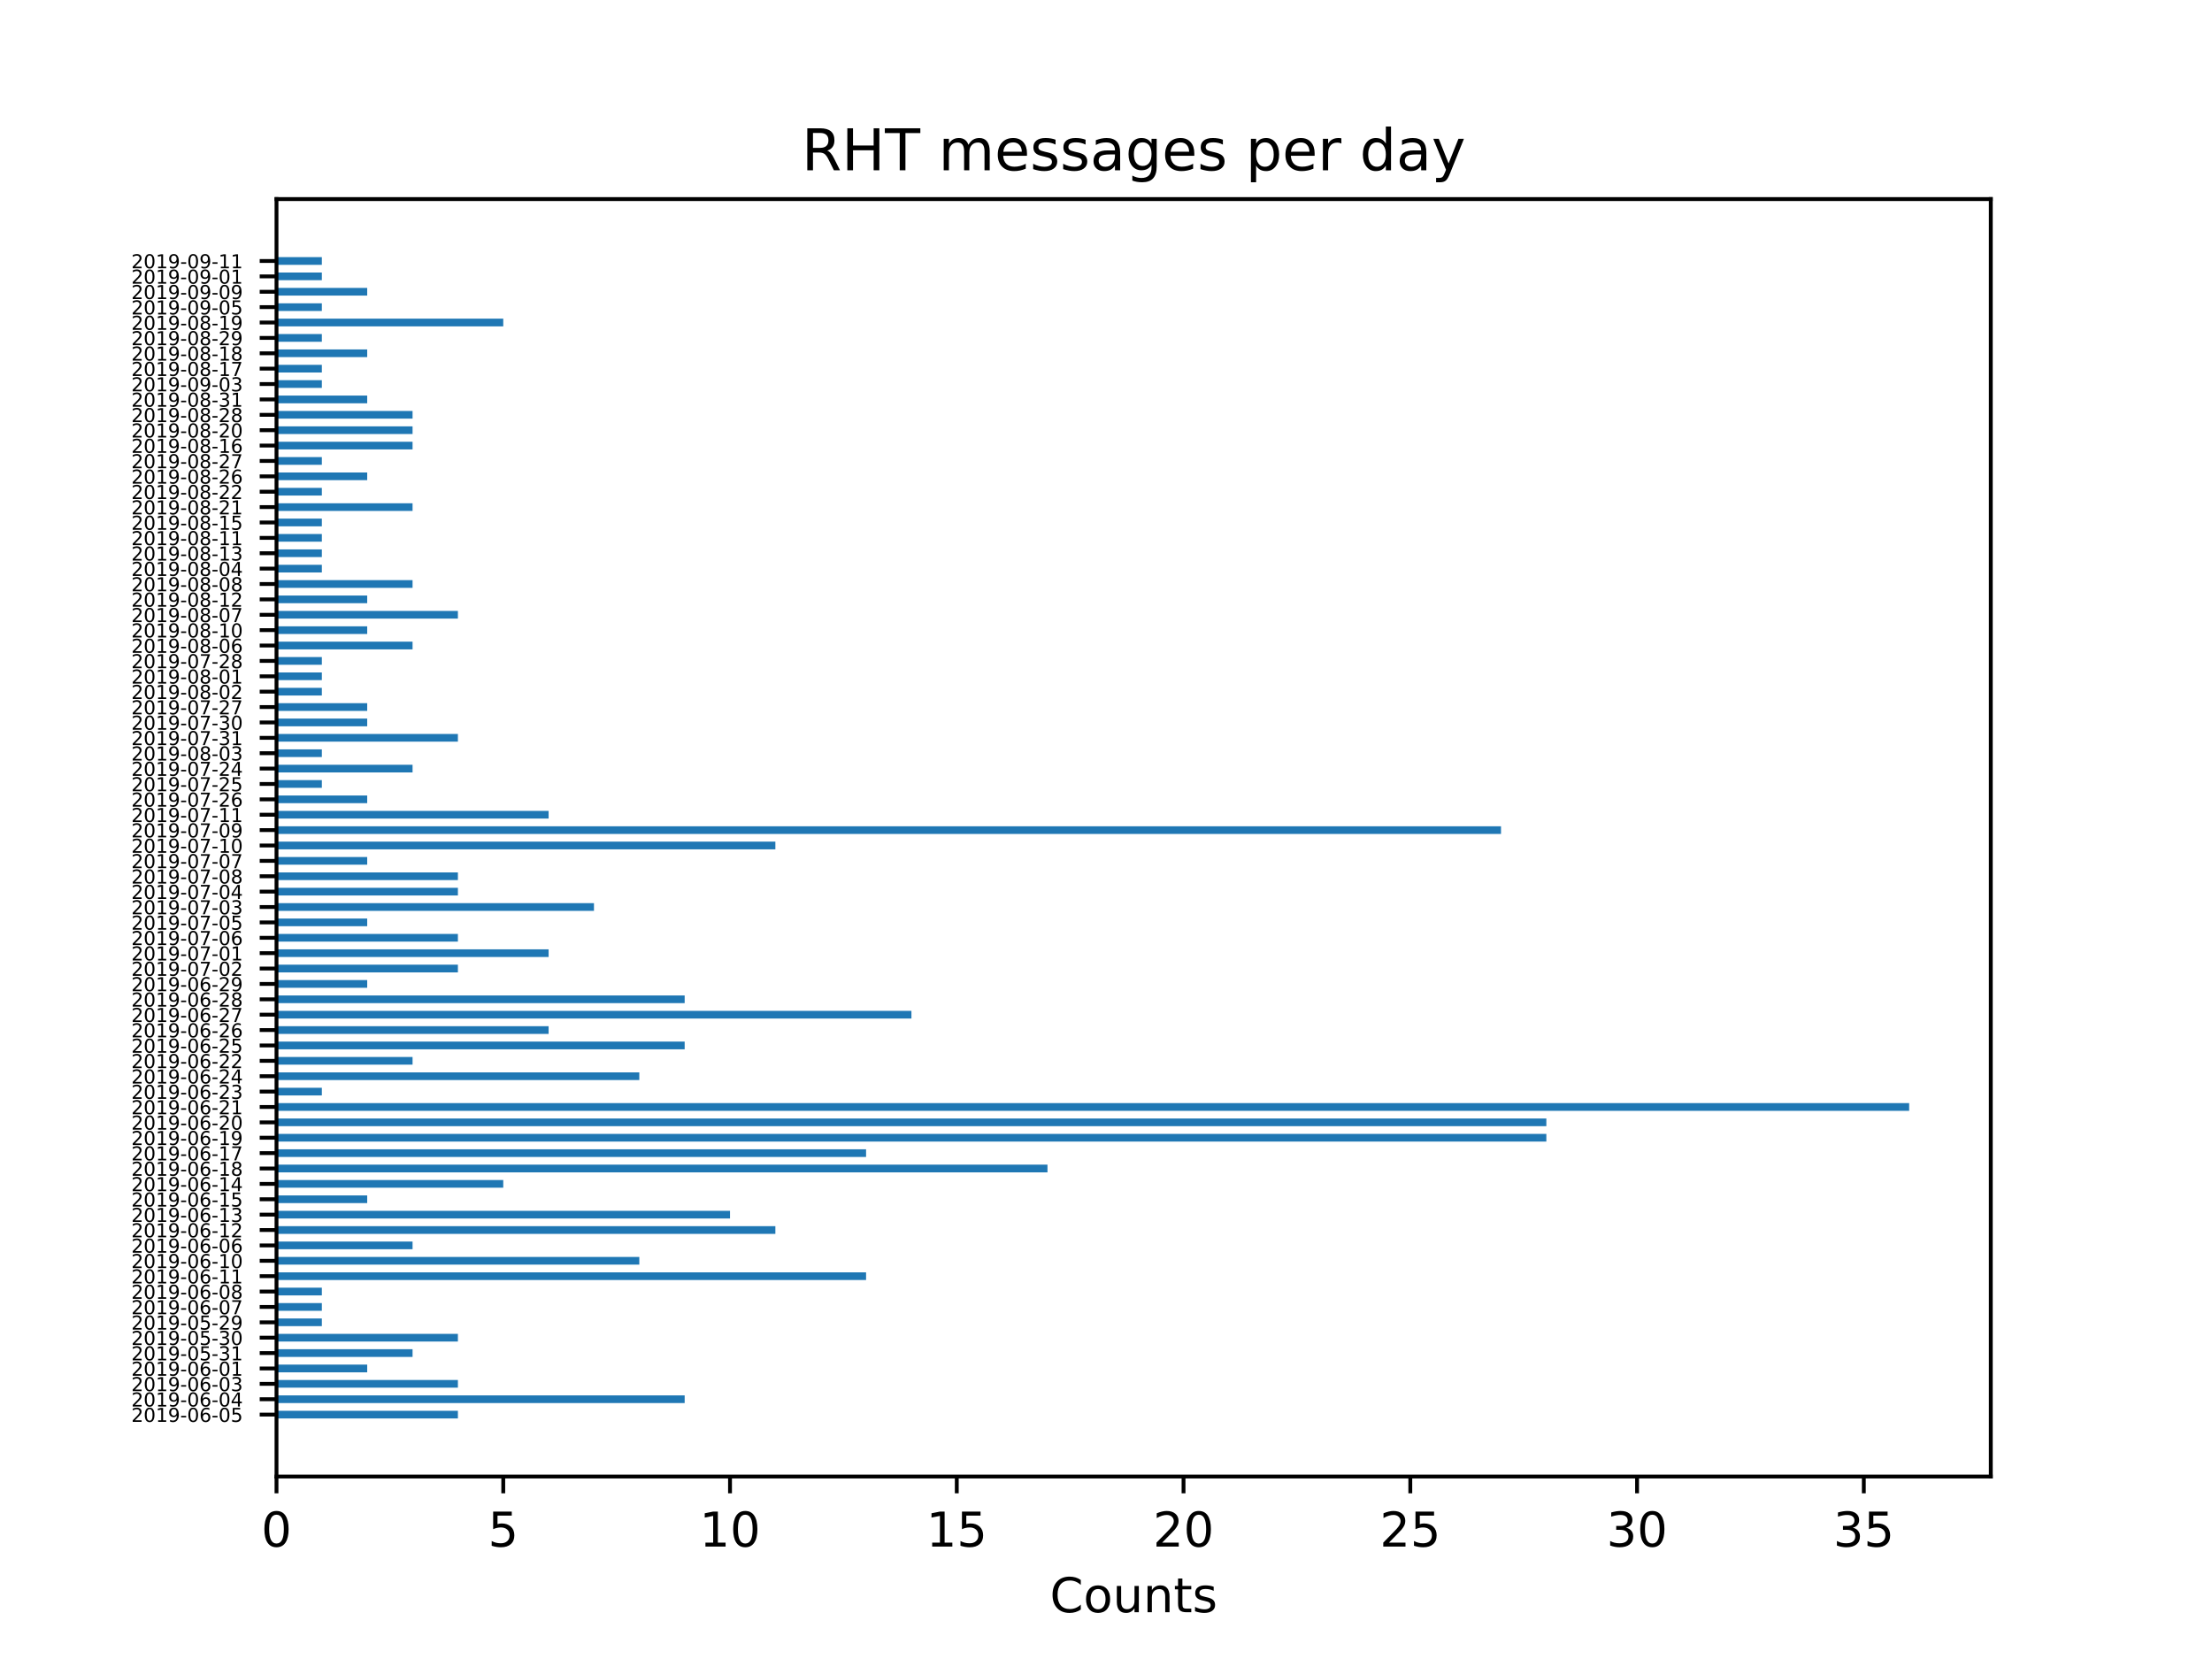 <?xml version="1.0" encoding="utf-8" standalone="no"?>
<!DOCTYPE svg PUBLIC "-//W3C//DTD SVG 1.1//EN"
  "http://www.w3.org/Graphics/SVG/1.1/DTD/svg11.dtd">
<!-- Created with matplotlib (https://matplotlib.org/) -->
<svg height="345.6pt" version="1.1" viewBox="0 0 460.8 345.6" width="460.8pt" xmlns="http://www.w3.org/2000/svg" xmlns:xlink="http://www.w3.org/1999/xlink">
 <defs>
  <style type="text/css">
*{stroke-linecap:butt;stroke-linejoin:round;}
  </style>
 </defs>
 <g id="figure_1">
  <g id="patch_1">
   <path d="M 0 345.6 
L 460.8 345.6 
L 460.8 0 
L 0 0 
z
" style="fill:#ffffff;"/>
  </g>
  <g id="axes_1">
   <g id="patch_2">
    <path d="M 57.6 307.584 
L 414.72 307.584 
L 414.72 41.472 
L 57.6 41.472 
z
" style="fill:#ffffff;"/>
   </g>
   <g id="patch_3">
    <path clip-path="url(#pea82dd5d74)" d="M 57.6 295.488 
L 95.39 295.488 
L 95.39 293.886 
L 57.6 293.886 
z
" style="fill:#1f77b4;"/>
   </g>
   <g id="patch_4">
    <path clip-path="url(#pea82dd5d74)" d="M 57.6 292.284 
L 142.629 292.284 
L 142.629 290.682 
L 57.6 290.682 
z
" style="fill:#1f77b4;"/>
   </g>
   <g id="patch_5">
    <path clip-path="url(#pea82dd5d74)" d="M 57.6 289.08 
L 95.39 289.08 
L 95.39 287.477 
L 57.6 287.477 
z
" style="fill:#1f77b4;"/>
   </g>
   <g id="patch_6">
    <path clip-path="url(#pea82dd5d74)" d="M 57.6 285.875 
L 76.495 285.875 
L 76.495 284.273 
L 57.6 284.273 
z
" style="fill:#1f77b4;"/>
   </g>
   <g id="patch_7">
    <path clip-path="url(#pea82dd5d74)" d="M 57.6 282.671 
L 85.943 282.671 
L 85.943 281.069 
L 57.6 281.069 
z
" style="fill:#1f77b4;"/>
   </g>
   <g id="patch_8">
    <path clip-path="url(#pea82dd5d74)" d="M 57.6 279.467 
L 95.39 279.467 
L 95.39 277.865 
L 57.6 277.865 
z
" style="fill:#1f77b4;"/>
   </g>
   <g id="patch_9">
    <path clip-path="url(#pea82dd5d74)" d="M 57.6 276.263 
L 67.048 276.263 
L 67.048 274.66 
L 57.6 274.66 
z
" style="fill:#1f77b4;"/>
   </g>
   <g id="patch_10">
    <path clip-path="url(#pea82dd5d74)" d="M 57.6 273.058 
L 67.048 273.058 
L 67.048 271.456 
L 57.6 271.456 
z
" style="fill:#1f77b4;"/>
   </g>
   <g id="patch_11">
    <path clip-path="url(#pea82dd5d74)" d="M 57.6 269.854 
L 67.048 269.854 
L 67.048 268.252 
L 57.6 268.252 
z
" style="fill:#1f77b4;"/>
   </g>
   <g id="patch_12">
    <path clip-path="url(#pea82dd5d74)" d="M 57.6 266.65 
L 180.419 266.65 
L 180.419 265.048 
L 57.6 265.048 
z
" style="fill:#1f77b4;"/>
   </g>
   <g id="patch_13">
    <path clip-path="url(#pea82dd5d74)" d="M 57.6 263.446 
L 133.181 263.446 
L 133.181 261.843 
L 57.6 261.843 
z
" style="fill:#1f77b4;"/>
   </g>
   <g id="patch_14">
    <path clip-path="url(#pea82dd5d74)" d="M 57.6 260.241 
L 85.943 260.241 
L 85.943 258.639 
L 57.6 258.639 
z
" style="fill:#1f77b4;"/>
   </g>
   <g id="patch_15">
    <path clip-path="url(#pea82dd5d74)" d="M 57.6 257.037 
L 161.524 257.037 
L 161.524 255.435 
L 57.6 255.435 
z
" style="fill:#1f77b4;"/>
   </g>
   <g id="patch_16">
    <path clip-path="url(#pea82dd5d74)" d="M 57.6 253.833 
L 152.076 253.833 
L 152.076 252.231 
L 57.6 252.231 
z
" style="fill:#1f77b4;"/>
   </g>
   <g id="patch_17">
    <path clip-path="url(#pea82dd5d74)" d="M 57.6 250.629 
L 76.495 250.629 
L 76.495 249.027 
L 57.6 249.027 
z
" style="fill:#1f77b4;"/>
   </g>
   <g id="patch_18">
    <path clip-path="url(#pea82dd5d74)" d="M 57.6 247.424 
L 104.838 247.424 
L 104.838 245.822 
L 57.6 245.822 
z
" style="fill:#1f77b4;"/>
   </g>
   <g id="patch_19">
    <path clip-path="url(#pea82dd5d74)" d="M 57.6 244.22 
L 218.21 244.22 
L 218.21 242.618 
L 57.6 242.618 
z
" style="fill:#1f77b4;"/>
   </g>
   <g id="patch_20">
    <path clip-path="url(#pea82dd5d74)" d="M 57.6 241.016 
L 180.419 241.016 
L 180.419 239.414 
L 57.6 239.414 
z
" style="fill:#1f77b4;"/>
   </g>
   <g id="patch_21">
    <path clip-path="url(#pea82dd5d74)" d="M 57.6 237.812 
L 322.133 237.812 
L 322.133 236.21 
L 57.6 236.21 
z
" style="fill:#1f77b4;"/>
   </g>
   <g id="patch_22">
    <path clip-path="url(#pea82dd5d74)" d="M 57.6 234.607 
L 322.133 234.607 
L 322.133 233.005 
L 57.6 233.005 
z
" style="fill:#1f77b4;"/>
   </g>
   <g id="patch_23">
    <path clip-path="url(#pea82dd5d74)" d="M 57.6 231.403 
L 397.714 231.403 
L 397.714 229.801 
L 57.6 229.801 
z
" style="fill:#1f77b4;"/>
   </g>
   <g id="patch_24">
    <path clip-path="url(#pea82dd5d74)" d="M 57.6 228.199 
L 67.048 228.199 
L 67.048 226.597 
L 57.6 226.597 
z
" style="fill:#1f77b4;"/>
   </g>
   <g id="patch_25">
    <path clip-path="url(#pea82dd5d74)" d="M 57.6 224.995 
L 133.181 224.995 
L 133.181 223.393 
L 57.6 223.393 
z
" style="fill:#1f77b4;"/>
   </g>
   <g id="patch_26">
    <path clip-path="url(#pea82dd5d74)" d="M 57.6 221.791 
L 85.943 221.791 
L 85.943 220.188 
L 57.6 220.188 
z
" style="fill:#1f77b4;"/>
   </g>
   <g id="patch_27">
    <path clip-path="url(#pea82dd5d74)" d="M 57.6 218.586 
L 142.629 218.586 
L 142.629 216.984 
L 57.6 216.984 
z
" style="fill:#1f77b4;"/>
   </g>
   <g id="patch_28">
    <path clip-path="url(#pea82dd5d74)" d="M 57.6 215.382 
L 114.286 215.382 
L 114.286 213.78 
L 57.6 213.78 
z
" style="fill:#1f77b4;"/>
   </g>
   <g id="patch_29">
    <path clip-path="url(#pea82dd5d74)" d="M 57.6 212.178 
L 189.867 212.178 
L 189.867 210.576 
L 57.6 210.576 
z
" style="fill:#1f77b4;"/>
   </g>
   <g id="patch_30">
    <path clip-path="url(#pea82dd5d74)" d="M 57.6 208.974 
L 142.629 208.974 
L 142.629 207.371 
L 57.6 207.371 
z
" style="fill:#1f77b4;"/>
   </g>
   <g id="patch_31">
    <path clip-path="url(#pea82dd5d74)" d="M 57.6 205.769 
L 76.495 205.769 
L 76.495 204.167 
L 57.6 204.167 
z
" style="fill:#1f77b4;"/>
   </g>
   <g id="patch_32">
    <path clip-path="url(#pea82dd5d74)" d="M 57.6 202.565 
L 95.39 202.565 
L 95.39 200.963 
L 57.6 200.963 
z
" style="fill:#1f77b4;"/>
   </g>
   <g id="patch_33">
    <path clip-path="url(#pea82dd5d74)" d="M 57.6 199.361 
L 114.286 199.361 
L 114.286 197.759 
L 57.6 197.759 
z
" style="fill:#1f77b4;"/>
   </g>
   <g id="patch_34">
    <path clip-path="url(#pea82dd5d74)" d="M 57.6 196.157 
L 95.39 196.157 
L 95.39 194.554 
L 57.6 194.554 
z
" style="fill:#1f77b4;"/>
   </g>
   <g id="patch_35">
    <path clip-path="url(#pea82dd5d74)" d="M 57.6 192.952 
L 76.495 192.952 
L 76.495 191.35 
L 57.6 191.35 
z
" style="fill:#1f77b4;"/>
   </g>
   <g id="patch_36">
    <path clip-path="url(#pea82dd5d74)" d="M 57.6 189.748 
L 123.733 189.748 
L 123.733 188.146 
L 57.6 188.146 
z
" style="fill:#1f77b4;"/>
   </g>
   <g id="patch_37">
    <path clip-path="url(#pea82dd5d74)" d="M 57.6 186.544 
L 95.39 186.544 
L 95.39 184.942 
L 57.6 184.942 
z
" style="fill:#1f77b4;"/>
   </g>
   <g id="patch_38">
    <path clip-path="url(#pea82dd5d74)" d="M 57.6 183.34 
L 95.39 183.34 
L 95.39 181.738 
L 57.6 181.738 
z
" style="fill:#1f77b4;"/>
   </g>
   <g id="patch_39">
    <path clip-path="url(#pea82dd5d74)" d="M 57.6 180.135 
L 76.495 180.135 
L 76.495 178.533 
L 57.6 178.533 
z
" style="fill:#1f77b4;"/>
   </g>
   <g id="patch_40">
    <path clip-path="url(#pea82dd5d74)" d="M 57.6 176.931 
L 161.524 176.931 
L 161.524 175.329 
L 57.6 175.329 
z
" style="fill:#1f77b4;"/>
   </g>
   <g id="patch_41">
    <path clip-path="url(#pea82dd5d74)" d="M 57.6 173.727 
L 312.686 173.727 
L 312.686 172.125 
L 57.6 172.125 
z
" style="fill:#1f77b4;"/>
   </g>
   <g id="patch_42">
    <path clip-path="url(#pea82dd5d74)" d="M 57.6 170.523 
L 114.286 170.523 
L 114.286 168.921 
L 57.6 168.921 
z
" style="fill:#1f77b4;"/>
   </g>
   <g id="patch_43">
    <path clip-path="url(#pea82dd5d74)" d="M 57.6 167.318 
L 76.495 167.318 
L 76.495 165.716 
L 57.6 165.716 
z
" style="fill:#1f77b4;"/>
   </g>
   <g id="patch_44">
    <path clip-path="url(#pea82dd5d74)" d="M 57.6 164.114 
L 67.048 164.114 
L 67.048 162.512 
L 57.6 162.512 
z
" style="fill:#1f77b4;"/>
   </g>
   <g id="patch_45">
    <path clip-path="url(#pea82dd5d74)" d="M 57.6 160.91 
L 85.943 160.91 
L 85.943 159.308 
L 57.6 159.308 
z
" style="fill:#1f77b4;"/>
   </g>
   <g id="patch_46">
    <path clip-path="url(#pea82dd5d74)" d="M 57.6 157.706 
L 67.048 157.706 
L 67.048 156.104 
L 57.6 156.104 
z
" style="fill:#1f77b4;"/>
   </g>
   <g id="patch_47">
    <path clip-path="url(#pea82dd5d74)" d="M 57.6 154.502 
L 95.39 154.502 
L 95.39 152.899 
L 57.6 152.899 
z
" style="fill:#1f77b4;"/>
   </g>
   <g id="patch_48">
    <path clip-path="url(#pea82dd5d74)" d="M 57.6 151.297 
L 76.495 151.297 
L 76.495 149.695 
L 57.6 149.695 
z
" style="fill:#1f77b4;"/>
   </g>
   <g id="patch_49">
    <path clip-path="url(#pea82dd5d74)" d="M 57.6 148.093 
L 76.495 148.093 
L 76.495 146.491 
L 57.6 146.491 
z
" style="fill:#1f77b4;"/>
   </g>
   <g id="patch_50">
    <path clip-path="url(#pea82dd5d74)" d="M 57.6 144.889 
L 67.048 144.889 
L 67.048 143.287 
L 57.6 143.287 
z
" style="fill:#1f77b4;"/>
   </g>
   <g id="patch_51">
    <path clip-path="url(#pea82dd5d74)" d="M 57.6 141.685 
L 67.048 141.685 
L 67.048 140.082 
L 57.6 140.082 
z
" style="fill:#1f77b4;"/>
   </g>
   <g id="patch_52">
    <path clip-path="url(#pea82dd5d74)" d="M 57.6 138.48 
L 67.048 138.48 
L 67.048 136.878 
L 57.6 136.878 
z
" style="fill:#1f77b4;"/>
   </g>
   <g id="patch_53">
    <path clip-path="url(#pea82dd5d74)" d="M 57.6 135.276 
L 85.943 135.276 
L 85.943 133.674 
L 57.6 133.674 
z
" style="fill:#1f77b4;"/>
   </g>
   <g id="patch_54">
    <path clip-path="url(#pea82dd5d74)" d="M 57.6 132.072 
L 76.495 132.072 
L 76.495 130.47 
L 57.6 130.47 
z
" style="fill:#1f77b4;"/>
   </g>
   <g id="patch_55">
    <path clip-path="url(#pea82dd5d74)" d="M 57.6 128.868 
L 95.39 128.868 
L 95.39 127.265 
L 57.6 127.265 
z
" style="fill:#1f77b4;"/>
   </g>
   <g id="patch_56">
    <path clip-path="url(#pea82dd5d74)" d="M 57.6 125.663 
L 76.495 125.663 
L 76.495 124.061 
L 57.6 124.061 
z
" style="fill:#1f77b4;"/>
   </g>
   <g id="patch_57">
    <path clip-path="url(#pea82dd5d74)" d="M 57.6 122.459 
L 85.943 122.459 
L 85.943 120.857 
L 57.6 120.857 
z
" style="fill:#1f77b4;"/>
   </g>
   <g id="patch_58">
    <path clip-path="url(#pea82dd5d74)" d="M 57.6 119.255 
L 67.048 119.255 
L 67.048 117.653 
L 57.6 117.653 
z
" style="fill:#1f77b4;"/>
   </g>
   <g id="patch_59">
    <path clip-path="url(#pea82dd5d74)" d="M 57.6 116.051 
L 67.048 116.051 
L 67.048 114.449 
L 57.6 114.449 
z
" style="fill:#1f77b4;"/>
   </g>
   <g id="patch_60">
    <path clip-path="url(#pea82dd5d74)" d="M 57.6 112.846 
L 67.048 112.846 
L 67.048 111.244 
L 57.6 111.244 
z
" style="fill:#1f77b4;"/>
   </g>
   <g id="patch_61">
    <path clip-path="url(#pea82dd5d74)" d="M 57.6 109.642 
L 67.048 109.642 
L 67.048 108.04 
L 57.6 108.04 
z
" style="fill:#1f77b4;"/>
   </g>
   <g id="patch_62">
    <path clip-path="url(#pea82dd5d74)" d="M 57.6 106.438 
L 85.943 106.438 
L 85.943 104.836 
L 57.6 104.836 
z
" style="fill:#1f77b4;"/>
   </g>
   <g id="patch_63">
    <path clip-path="url(#pea82dd5d74)" d="M 57.6 103.234 
L 67.048 103.234 
L 67.048 101.632 
L 57.6 101.632 
z
" style="fill:#1f77b4;"/>
   </g>
   <g id="patch_64">
    <path clip-path="url(#pea82dd5d74)" d="M 57.6 100.029 
L 76.495 100.029 
L 76.495 98.427 
L 57.6 98.427 
z
" style="fill:#1f77b4;"/>
   </g>
   <g id="patch_65">
    <path clip-path="url(#pea82dd5d74)" d="M 57.6 96.825 
L 67.048 96.825 
L 67.048 95.223 
L 57.6 95.223 
z
" style="fill:#1f77b4;"/>
   </g>
   <g id="patch_66">
    <path clip-path="url(#pea82dd5d74)" d="M 57.6 93.621 
L 85.943 93.621 
L 85.943 92.019 
L 57.6 92.019 
z
" style="fill:#1f77b4;"/>
   </g>
   <g id="patch_67">
    <path clip-path="url(#pea82dd5d74)" d="M 57.6 90.417 
L 85.943 90.417 
L 85.943 88.815 
L 57.6 88.815 
z
" style="fill:#1f77b4;"/>
   </g>
   <g id="patch_68">
    <path clip-path="url(#pea82dd5d74)" d="M 57.6 87.213 
L 85.943 87.213 
L 85.943 85.61 
L 57.6 85.61 
z
" style="fill:#1f77b4;"/>
   </g>
   <g id="patch_69">
    <path clip-path="url(#pea82dd5d74)" d="M 57.6 84.008 
L 76.495 84.008 
L 76.495 82.406 
L 57.6 82.406 
z
" style="fill:#1f77b4;"/>
   </g>
   <g id="patch_70">
    <path clip-path="url(#pea82dd5d74)" d="M 57.6 80.804 
L 67.048 80.804 
L 67.048 79.202 
L 57.6 79.202 
z
" style="fill:#1f77b4;"/>
   </g>
   <g id="patch_71">
    <path clip-path="url(#pea82dd5d74)" d="M 57.6 77.6 
L 67.048 77.6 
L 67.048 75.998 
L 57.6 75.998 
z
" style="fill:#1f77b4;"/>
   </g>
   <g id="patch_72">
    <path clip-path="url(#pea82dd5d74)" d="M 57.6 74.396 
L 76.495 74.396 
L 76.495 72.793 
L 57.6 72.793 
z
" style="fill:#1f77b4;"/>
   </g>
   <g id="patch_73">
    <path clip-path="url(#pea82dd5d74)" d="M 57.6 71.191 
L 67.048 71.191 
L 67.048 69.589 
L 57.6 69.589 
z
" style="fill:#1f77b4;"/>
   </g>
   <g id="patch_74">
    <path clip-path="url(#pea82dd5d74)" d="M 57.6 67.987 
L 104.838 67.987 
L 104.838 66.385 
L 57.6 66.385 
z
" style="fill:#1f77b4;"/>
   </g>
   <g id="patch_75">
    <path clip-path="url(#pea82dd5d74)" d="M 57.6 64.783 
L 67.048 64.783 
L 67.048 63.181 
L 57.6 63.181 
z
" style="fill:#1f77b4;"/>
   </g>
   <g id="patch_76">
    <path clip-path="url(#pea82dd5d74)" d="M 57.6 61.579 
L 76.495 61.579 
L 76.495 59.976 
L 57.6 59.976 
z
" style="fill:#1f77b4;"/>
   </g>
   <g id="patch_77">
    <path clip-path="url(#pea82dd5d74)" d="M 57.6 58.374 
L 67.048 58.374 
L 67.048 56.772 
L 57.6 56.772 
z
" style="fill:#1f77b4;"/>
   </g>
   <g id="patch_78">
    <path clip-path="url(#pea82dd5d74)" d="M 57.6 55.17 
L 67.048 55.17 
L 67.048 53.568 
L 57.6 53.568 
z
" style="fill:#1f77b4;"/>
   </g>
   <g id="matplotlib.axis_1">
    <g id="xtick_1">
     <g id="line2d_1">
      <defs>
       <path d="M 0 0 
L 0 3.5 
" id="ma85bb59423" style="stroke:#000000;stroke-width:0.8;"/>
      </defs>
      <g>
       <use style="stroke:#000000;stroke-width:0.8;" x="57.6" xlink:href="#ma85bb59423" y="307.584"/>
      </g>
     </g>
     <g id="text_1">
      <!-- 0 -->
      <defs>
       <path d="M 31.781 66.406 
Q 24.172 66.406 20.328 58.906 
Q 16.5 51.422 16.5 36.375 
Q 16.5 21.391 20.328 13.891 
Q 24.172 6.391 31.781 6.391 
Q 39.453 6.391 43.281 13.891 
Q 47.125 21.391 47.125 36.375 
Q 47.125 51.422 43.281 58.906 
Q 39.453 66.406 31.781 66.406 
z
M 31.781 74.219 
Q 44.047 74.219 50.516 64.516 
Q 56.984 54.828 56.984 36.375 
Q 56.984 17.969 50.516 8.266 
Q 44.047 -1.422 31.781 -1.422 
Q 19.531 -1.422 13.062 8.266 
Q 6.594 17.969 6.594 36.375 
Q 6.594 54.828 13.062 64.516 
Q 19.531 74.219 31.781 74.219 
z
" id="DejaVuSans-48"/>
      </defs>
      <g transform="translate(54.419 322.182)scale(0.1 -0.1)">
       <use xlink:href="#DejaVuSans-48"/>
      </g>
     </g>
    </g>
    <g id="xtick_2">
     <g id="line2d_2">
      <g>
       <use style="stroke:#000000;stroke-width:0.8;" x="104.838" xlink:href="#ma85bb59423" y="307.584"/>
      </g>
     </g>
     <g id="text_2">
      <!-- 5 -->
      <defs>
       <path d="M 10.797 72.906 
L 49.516 72.906 
L 49.516 64.594 
L 19.828 64.594 
L 19.828 46.734 
Q 21.969 47.469 24.109 47.828 
Q 26.266 48.188 28.422 48.188 
Q 40.625 48.188 47.75 41.5 
Q 54.891 34.812 54.891 23.391 
Q 54.891 11.625 47.562 5.094 
Q 40.234 -1.422 26.906 -1.422 
Q 22.312 -1.422 17.547 -0.641 
Q 12.797 0.141 7.719 1.703 
L 7.719 11.625 
Q 12.109 9.234 16.797 8.062 
Q 21.484 6.891 26.703 6.891 
Q 35.156 6.891 40.078 11.328 
Q 45.016 15.766 45.016 23.391 
Q 45.016 31 40.078 35.438 
Q 35.156 39.891 26.703 39.891 
Q 22.75 39.891 18.812 39.016 
Q 14.891 38.141 10.797 36.281 
z
" id="DejaVuSans-53"/>
      </defs>
      <g transform="translate(101.657 322.182)scale(0.1 -0.1)">
       <use xlink:href="#DejaVuSans-53"/>
      </g>
     </g>
    </g>
    <g id="xtick_3">
     <g id="line2d_3">
      <g>
       <use style="stroke:#000000;stroke-width:0.8;" x="152.076" xlink:href="#ma85bb59423" y="307.584"/>
      </g>
     </g>
     <g id="text_3">
      <!-- 10 -->
      <defs>
       <path d="M 12.406 8.297 
L 28.516 8.297 
L 28.516 63.922 
L 10.984 60.406 
L 10.984 69.391 
L 28.422 72.906 
L 38.281 72.906 
L 38.281 8.297 
L 54.391 8.297 
L 54.391 0 
L 12.406 0 
z
" id="DejaVuSans-49"/>
      </defs>
      <g transform="translate(145.714 322.182)scale(0.1 -0.1)">
       <use xlink:href="#DejaVuSans-49"/>
       <use x="63.623" xlink:href="#DejaVuSans-48"/>
      </g>
     </g>
    </g>
    <g id="xtick_4">
     <g id="line2d_4">
      <g>
       <use style="stroke:#000000;stroke-width:0.8;" x="199.314" xlink:href="#ma85bb59423" y="307.584"/>
      </g>
     </g>
     <g id="text_4">
      <!-- 15 -->
      <g transform="translate(192.952 322.182)scale(0.1 -0.1)">
       <use xlink:href="#DejaVuSans-49"/>
       <use x="63.623" xlink:href="#DejaVuSans-53"/>
      </g>
     </g>
    </g>
    <g id="xtick_5">
     <g id="line2d_5">
      <g>
       <use style="stroke:#000000;stroke-width:0.8;" x="246.552" xlink:href="#ma85bb59423" y="307.584"/>
      </g>
     </g>
     <g id="text_5">
      <!-- 20 -->
      <defs>
       <path d="M 19.188 8.297 
L 53.609 8.297 
L 53.609 0 
L 7.328 0 
L 7.328 8.297 
Q 12.938 14.109 22.625 23.891 
Q 32.328 33.688 34.812 36.531 
Q 39.547 41.844 41.422 45.531 
Q 43.312 49.219 43.312 52.781 
Q 43.312 58.594 39.234 62.25 
Q 35.156 65.922 28.609 65.922 
Q 23.969 65.922 18.812 64.312 
Q 13.672 62.703 7.812 59.422 
L 7.812 69.391 
Q 13.766 71.781 18.938 73 
Q 24.125 74.219 28.422 74.219 
Q 39.75 74.219 46.484 68.547 
Q 53.219 62.891 53.219 53.422 
Q 53.219 48.922 51.531 44.891 
Q 49.859 40.875 45.406 35.406 
Q 44.188 33.984 37.641 27.219 
Q 31.109 20.453 19.188 8.297 
z
" id="DejaVuSans-50"/>
      </defs>
      <g transform="translate(240.19 322.182)scale(0.1 -0.1)">
       <use xlink:href="#DejaVuSans-50"/>
       <use x="63.623" xlink:href="#DejaVuSans-48"/>
      </g>
     </g>
    </g>
    <g id="xtick_6">
     <g id="line2d_6">
      <g>
       <use style="stroke:#000000;stroke-width:0.8;" x="293.79" xlink:href="#ma85bb59423" y="307.584"/>
      </g>
     </g>
     <g id="text_6">
      <!-- 25 -->
      <g transform="translate(287.428 322.182)scale(0.1 -0.1)">
       <use xlink:href="#DejaVuSans-50"/>
       <use x="63.623" xlink:href="#DejaVuSans-53"/>
      </g>
     </g>
    </g>
    <g id="xtick_7">
     <g id="line2d_7">
      <g>
       <use style="stroke:#000000;stroke-width:0.8;" x="341.029" xlink:href="#ma85bb59423" y="307.584"/>
      </g>
     </g>
     <g id="text_7">
      <!-- 30 -->
      <defs>
       <path d="M 40.578 39.312 
Q 47.656 37.797 51.625 33 
Q 55.609 28.219 55.609 21.188 
Q 55.609 10.406 48.188 4.484 
Q 40.766 -1.422 27.094 -1.422 
Q 22.516 -1.422 17.656 -0.516 
Q 12.797 0.391 7.625 2.203 
L 7.625 11.719 
Q 11.719 9.328 16.594 8.109 
Q 21.484 6.891 26.812 6.891 
Q 36.078 6.891 40.938 10.547 
Q 45.797 14.203 45.797 21.188 
Q 45.797 27.641 41.281 31.266 
Q 36.766 34.906 28.719 34.906 
L 20.219 34.906 
L 20.219 43.016 
L 29.109 43.016 
Q 36.375 43.016 40.234 45.922 
Q 44.094 48.828 44.094 54.297 
Q 44.094 59.906 40.109 62.906 
Q 36.141 65.922 28.719 65.922 
Q 24.656 65.922 20.016 65.031 
Q 15.375 64.156 9.812 62.312 
L 9.812 71.094 
Q 15.438 72.656 20.344 73.438 
Q 25.25 74.219 29.594 74.219 
Q 40.828 74.219 47.359 69.109 
Q 53.906 64.016 53.906 55.328 
Q 53.906 49.266 50.438 45.094 
Q 46.969 40.922 40.578 39.312 
z
" id="DejaVuSans-51"/>
      </defs>
      <g transform="translate(334.666 322.182)scale(0.1 -0.1)">
       <use xlink:href="#DejaVuSans-51"/>
       <use x="63.623" xlink:href="#DejaVuSans-48"/>
      </g>
     </g>
    </g>
    <g id="xtick_8">
     <g id="line2d_8">
      <g>
       <use style="stroke:#000000;stroke-width:0.8;" x="388.267" xlink:href="#ma85bb59423" y="307.584"/>
      </g>
     </g>
     <g id="text_8">
      <!-- 35 -->
      <g transform="translate(381.904 322.182)scale(0.1 -0.1)">
       <use xlink:href="#DejaVuSans-51"/>
       <use x="63.623" xlink:href="#DejaVuSans-53"/>
      </g>
     </g>
    </g>
    <g id="text_9">
     <!-- Counts -->
     <defs>
      <path d="M 64.406 67.281 
L 64.406 56.891 
Q 59.422 61.531 53.781 63.812 
Q 48.141 66.109 41.797 66.109 
Q 29.297 66.109 22.656 58.469 
Q 16.016 50.828 16.016 36.375 
Q 16.016 21.969 22.656 14.328 
Q 29.297 6.688 41.797 6.688 
Q 48.141 6.688 53.781 8.984 
Q 59.422 11.281 64.406 15.922 
L 64.406 5.609 
Q 59.234 2.094 53.438 0.328 
Q 47.656 -1.422 41.219 -1.422 
Q 24.656 -1.422 15.125 8.703 
Q 5.609 18.844 5.609 36.375 
Q 5.609 53.953 15.125 64.078 
Q 24.656 74.219 41.219 74.219 
Q 47.75 74.219 53.531 72.484 
Q 59.328 70.75 64.406 67.281 
z
" id="DejaVuSans-67"/>
      <path d="M 30.609 48.391 
Q 23.391 48.391 19.188 42.75 
Q 14.984 37.109 14.984 27.297 
Q 14.984 17.484 19.156 11.844 
Q 23.344 6.203 30.609 6.203 
Q 37.797 6.203 41.984 11.859 
Q 46.188 17.531 46.188 27.297 
Q 46.188 37.016 41.984 42.703 
Q 37.797 48.391 30.609 48.391 
z
M 30.609 56 
Q 42.328 56 49.016 48.375 
Q 55.719 40.766 55.719 27.297 
Q 55.719 13.875 49.016 6.219 
Q 42.328 -1.422 30.609 -1.422 
Q 18.844 -1.422 12.172 6.219 
Q 5.516 13.875 5.516 27.297 
Q 5.516 40.766 12.172 48.375 
Q 18.844 56 30.609 56 
z
" id="DejaVuSans-111"/>
      <path d="M 8.5 21.578 
L 8.5 54.688 
L 17.484 54.688 
L 17.484 21.922 
Q 17.484 14.156 20.5 10.266 
Q 23.531 6.391 29.594 6.391 
Q 36.859 6.391 41.078 11.031 
Q 45.312 15.672 45.312 23.688 
L 45.312 54.688 
L 54.297 54.688 
L 54.297 0 
L 45.312 0 
L 45.312 8.406 
Q 42.047 3.422 37.719 1 
Q 33.406 -1.422 27.688 -1.422 
Q 18.266 -1.422 13.375 4.438 
Q 8.5 10.297 8.5 21.578 
z
M 31.109 56 
z
" id="DejaVuSans-117"/>
      <path d="M 54.891 33.016 
L 54.891 0 
L 45.906 0 
L 45.906 32.719 
Q 45.906 40.484 42.875 44.328 
Q 39.844 48.188 33.797 48.188 
Q 26.516 48.188 22.312 43.547 
Q 18.109 38.922 18.109 30.906 
L 18.109 0 
L 9.078 0 
L 9.078 54.688 
L 18.109 54.688 
L 18.109 46.188 
Q 21.344 51.125 25.703 53.562 
Q 30.078 56 35.797 56 
Q 45.219 56 50.047 50.172 
Q 54.891 44.344 54.891 33.016 
z
" id="DejaVuSans-110"/>
      <path d="M 18.312 70.219 
L 18.312 54.688 
L 36.812 54.688 
L 36.812 47.703 
L 18.312 47.703 
L 18.312 18.016 
Q 18.312 11.328 20.141 9.422 
Q 21.969 7.516 27.594 7.516 
L 36.812 7.516 
L 36.812 0 
L 27.594 0 
Q 17.188 0 13.234 3.875 
Q 9.281 7.766 9.281 18.016 
L 9.281 47.703 
L 2.688 47.703 
L 2.688 54.688 
L 9.281 54.688 
L 9.281 70.219 
z
" id="DejaVuSans-116"/>
      <path d="M 44.281 53.078 
L 44.281 44.578 
Q 40.484 46.531 36.375 47.5 
Q 32.281 48.484 27.875 48.484 
Q 21.188 48.484 17.844 46.438 
Q 14.5 44.391 14.5 40.281 
Q 14.5 37.156 16.891 35.375 
Q 19.281 33.594 26.516 31.984 
L 29.594 31.297 
Q 39.156 29.25 43.188 25.516 
Q 47.219 21.781 47.219 15.094 
Q 47.219 7.469 41.188 3.016 
Q 35.156 -1.422 24.609 -1.422 
Q 20.219 -1.422 15.453 -0.562 
Q 10.688 0.297 5.422 2 
L 5.422 11.281 
Q 10.406 8.688 15.234 7.391 
Q 20.062 6.109 24.812 6.109 
Q 31.156 6.109 34.562 8.281 
Q 37.984 10.453 37.984 14.406 
Q 37.984 18.062 35.516 20.016 
Q 33.062 21.969 24.703 23.781 
L 21.578 24.516 
Q 13.234 26.266 9.516 29.906 
Q 5.812 33.547 5.812 39.891 
Q 5.812 47.609 11.281 51.797 
Q 16.75 56 26.812 56 
Q 31.781 56 36.172 55.266 
Q 40.578 54.547 44.281 53.078 
z
" id="DejaVuSans-115"/>
     </defs>
     <g transform="translate(218.707 335.861)scale(0.1 -0.1)">
      <use xlink:href="#DejaVuSans-67"/>
      <use x="69.824" xlink:href="#DejaVuSans-111"/>
      <use x="131.006" xlink:href="#DejaVuSans-117"/>
      <use x="194.385" xlink:href="#DejaVuSans-110"/>
      <use x="257.764" xlink:href="#DejaVuSans-116"/>
      <use x="296.973" xlink:href="#DejaVuSans-115"/>
     </g>
    </g>
   </g>
   <g id="matplotlib.axis_2">
    <g id="ytick_1">
     <g id="line2d_9">
      <defs>
       <path d="M 0 0 
L -3.5 0 
" id="m493d384b28" style="stroke:#000000;stroke-width:0.8;"/>
      </defs>
      <g>
       <use style="stroke:#000000;stroke-width:0.8;" x="57.6" xlink:href="#m493d384b28" y="294.687"/>
      </g>
     </g>
     <g id="text_10">
      <!-- 2019-06-05 -->
      <defs>
       <path d="M 10.984 1.516 
L 10.984 10.5 
Q 14.703 8.734 18.5 7.812 
Q 22.312 6.891 25.984 6.891 
Q 35.75 6.891 40.891 13.453 
Q 46.047 20.016 46.781 33.406 
Q 43.953 29.203 39.594 26.953 
Q 35.25 24.703 29.984 24.703 
Q 19.047 24.703 12.672 31.312 
Q 6.297 37.938 6.297 49.422 
Q 6.297 60.641 12.938 67.422 
Q 19.578 74.219 30.609 74.219 
Q 43.266 74.219 49.922 64.516 
Q 56.594 54.828 56.594 36.375 
Q 56.594 19.141 48.406 8.859 
Q 40.234 -1.422 26.422 -1.422 
Q 22.703 -1.422 18.891 -0.688 
Q 15.094 0.047 10.984 1.516 
z
M 30.609 32.422 
Q 37.25 32.422 41.125 36.953 
Q 45.016 41.5 45.016 49.422 
Q 45.016 57.281 41.125 61.844 
Q 37.25 66.406 30.609 66.406 
Q 23.969 66.406 20.094 61.844 
Q 16.219 57.281 16.219 49.422 
Q 16.219 41.5 20.094 36.953 
Q 23.969 32.422 30.609 32.422 
z
" id="DejaVuSans-57"/>
       <path d="M 4.891 31.391 
L 31.203 31.391 
L 31.203 23.391 
L 4.891 23.391 
z
" id="DejaVuSans-45"/>
       <path d="M 33.016 40.375 
Q 26.375 40.375 22.484 35.828 
Q 18.609 31.297 18.609 23.391 
Q 18.609 15.531 22.484 10.953 
Q 26.375 6.391 33.016 6.391 
Q 39.656 6.391 43.531 10.953 
Q 47.406 15.531 47.406 23.391 
Q 47.406 31.297 43.531 35.828 
Q 39.656 40.375 33.016 40.375 
z
M 52.594 71.297 
L 52.594 62.312 
Q 48.875 64.062 45.094 64.984 
Q 41.312 65.922 37.594 65.922 
Q 27.828 65.922 22.672 59.328 
Q 17.531 52.734 16.797 39.406 
Q 19.672 43.656 24.016 45.922 
Q 28.375 48.188 33.594 48.188 
Q 44.578 48.188 50.953 41.516 
Q 57.328 34.859 57.328 23.391 
Q 57.328 12.156 50.688 5.359 
Q 44.047 -1.422 33.016 -1.422 
Q 20.359 -1.422 13.672 8.266 
Q 6.984 17.969 6.984 36.375 
Q 6.984 53.656 15.188 63.938 
Q 23.391 74.219 37.203 74.219 
Q 40.922 74.219 44.703 73.484 
Q 48.484 72.75 52.594 71.297 
z
" id="DejaVuSans-54"/>
      </defs>
      <g transform="translate(27.354 296.207)scale(0.04 -0.04)">
       <use xlink:href="#DejaVuSans-50"/>
       <use x="63.623" xlink:href="#DejaVuSans-48"/>
       <use x="127.246" xlink:href="#DejaVuSans-49"/>
       <use x="190.869" xlink:href="#DejaVuSans-57"/>
       <use x="254.492" xlink:href="#DejaVuSans-45"/>
       <use x="290.576" xlink:href="#DejaVuSans-48"/>
       <use x="354.199" xlink:href="#DejaVuSans-54"/>
       <use x="417.822" xlink:href="#DejaVuSans-45"/>
       <use x="453.906" xlink:href="#DejaVuSans-48"/>
       <use x="517.529" xlink:href="#DejaVuSans-53"/>
      </g>
     </g>
    </g>
    <g id="ytick_2">
     <g id="line2d_10">
      <g>
       <use style="stroke:#000000;stroke-width:0.8;" x="57.6" xlink:href="#m493d384b28" y="291.483"/>
      </g>
     </g>
     <g id="text_11">
      <!-- 2019-06-04 -->
      <defs>
       <path d="M 37.797 64.312 
L 12.891 25.391 
L 37.797 25.391 
z
M 35.203 72.906 
L 47.609 72.906 
L 47.609 25.391 
L 58.016 25.391 
L 58.016 17.188 
L 47.609 17.188 
L 47.609 0 
L 37.797 0 
L 37.797 17.188 
L 4.891 17.188 
L 4.891 26.703 
z
" id="DejaVuSans-52"/>
      </defs>
      <g transform="translate(27.354 293.002)scale(0.04 -0.04)">
       <use xlink:href="#DejaVuSans-50"/>
       <use x="63.623" xlink:href="#DejaVuSans-48"/>
       <use x="127.246" xlink:href="#DejaVuSans-49"/>
       <use x="190.869" xlink:href="#DejaVuSans-57"/>
       <use x="254.492" xlink:href="#DejaVuSans-45"/>
       <use x="290.576" xlink:href="#DejaVuSans-48"/>
       <use x="354.199" xlink:href="#DejaVuSans-54"/>
       <use x="417.822" xlink:href="#DejaVuSans-45"/>
       <use x="453.906" xlink:href="#DejaVuSans-48"/>
       <use x="517.529" xlink:href="#DejaVuSans-52"/>
      </g>
     </g>
    </g>
    <g id="ytick_3">
     <g id="line2d_11">
      <g>
       <use style="stroke:#000000;stroke-width:0.8;" x="57.6" xlink:href="#m493d384b28" y="288.278"/>
      </g>
     </g>
     <g id="text_12">
      <!-- 2019-06-03 -->
      <g transform="translate(27.354 289.798)scale(0.04 -0.04)">
       <use xlink:href="#DejaVuSans-50"/>
       <use x="63.623" xlink:href="#DejaVuSans-48"/>
       <use x="127.246" xlink:href="#DejaVuSans-49"/>
       <use x="190.869" xlink:href="#DejaVuSans-57"/>
       <use x="254.492" xlink:href="#DejaVuSans-45"/>
       <use x="290.576" xlink:href="#DejaVuSans-48"/>
       <use x="354.199" xlink:href="#DejaVuSans-54"/>
       <use x="417.822" xlink:href="#DejaVuSans-45"/>
       <use x="453.906" xlink:href="#DejaVuSans-48"/>
       <use x="517.529" xlink:href="#DejaVuSans-51"/>
      </g>
     </g>
    </g>
    <g id="ytick_4">
     <g id="line2d_12">
      <g>
       <use style="stroke:#000000;stroke-width:0.8;" x="57.6" xlink:href="#m493d384b28" y="285.074"/>
      </g>
     </g>
     <g id="text_13">
      <!-- 2019-06-01 -->
      <g transform="translate(27.354 286.594)scale(0.04 -0.04)">
       <use xlink:href="#DejaVuSans-50"/>
       <use x="63.623" xlink:href="#DejaVuSans-48"/>
       <use x="127.246" xlink:href="#DejaVuSans-49"/>
       <use x="190.869" xlink:href="#DejaVuSans-57"/>
       <use x="254.492" xlink:href="#DejaVuSans-45"/>
       <use x="290.576" xlink:href="#DejaVuSans-48"/>
       <use x="354.199" xlink:href="#DejaVuSans-54"/>
       <use x="417.822" xlink:href="#DejaVuSans-45"/>
       <use x="453.906" xlink:href="#DejaVuSans-48"/>
       <use x="517.529" xlink:href="#DejaVuSans-49"/>
      </g>
     </g>
    </g>
    <g id="ytick_5">
     <g id="line2d_13">
      <g>
       <use style="stroke:#000000;stroke-width:0.8;" x="57.6" xlink:href="#m493d384b28" y="281.87"/>
      </g>
     </g>
     <g id="text_14">
      <!-- 2019-05-31 -->
      <g transform="translate(27.354 283.39)scale(0.04 -0.04)">
       <use xlink:href="#DejaVuSans-50"/>
       <use x="63.623" xlink:href="#DejaVuSans-48"/>
       <use x="127.246" xlink:href="#DejaVuSans-49"/>
       <use x="190.869" xlink:href="#DejaVuSans-57"/>
       <use x="254.492" xlink:href="#DejaVuSans-45"/>
       <use x="290.576" xlink:href="#DejaVuSans-48"/>
       <use x="354.199" xlink:href="#DejaVuSans-53"/>
       <use x="417.822" xlink:href="#DejaVuSans-45"/>
       <use x="453.906" xlink:href="#DejaVuSans-51"/>
       <use x="517.529" xlink:href="#DejaVuSans-49"/>
      </g>
     </g>
    </g>
    <g id="ytick_6">
     <g id="line2d_14">
      <g>
       <use style="stroke:#000000;stroke-width:0.8;" x="57.6" xlink:href="#m493d384b28" y="278.666"/>
      </g>
     </g>
     <g id="text_15">
      <!-- 2019-05-30 -->
      <g transform="translate(27.354 280.185)scale(0.04 -0.04)">
       <use xlink:href="#DejaVuSans-50"/>
       <use x="63.623" xlink:href="#DejaVuSans-48"/>
       <use x="127.246" xlink:href="#DejaVuSans-49"/>
       <use x="190.869" xlink:href="#DejaVuSans-57"/>
       <use x="254.492" xlink:href="#DejaVuSans-45"/>
       <use x="290.576" xlink:href="#DejaVuSans-48"/>
       <use x="354.199" xlink:href="#DejaVuSans-53"/>
       <use x="417.822" xlink:href="#DejaVuSans-45"/>
       <use x="453.906" xlink:href="#DejaVuSans-51"/>
       <use x="517.529" xlink:href="#DejaVuSans-48"/>
      </g>
     </g>
    </g>
    <g id="ytick_7">
     <g id="line2d_15">
      <g>
       <use style="stroke:#000000;stroke-width:0.8;" x="57.6" xlink:href="#m493d384b28" y="275.462"/>
      </g>
     </g>
     <g id="text_16">
      <!-- 2019-05-29 -->
      <g transform="translate(27.354 276.981)scale(0.04 -0.04)">
       <use xlink:href="#DejaVuSans-50"/>
       <use x="63.623" xlink:href="#DejaVuSans-48"/>
       <use x="127.246" xlink:href="#DejaVuSans-49"/>
       <use x="190.869" xlink:href="#DejaVuSans-57"/>
       <use x="254.492" xlink:href="#DejaVuSans-45"/>
       <use x="290.576" xlink:href="#DejaVuSans-48"/>
       <use x="354.199" xlink:href="#DejaVuSans-53"/>
       <use x="417.822" xlink:href="#DejaVuSans-45"/>
       <use x="453.906" xlink:href="#DejaVuSans-50"/>
       <use x="517.529" xlink:href="#DejaVuSans-57"/>
      </g>
     </g>
    </g>
    <g id="ytick_8">
     <g id="line2d_16">
      <g>
       <use style="stroke:#000000;stroke-width:0.8;" x="57.6" xlink:href="#m493d384b28" y="272.257"/>
      </g>
     </g>
     <g id="text_17">
      <!-- 2019-06-07 -->
      <defs>
       <path d="M 8.203 72.906 
L 55.078 72.906 
L 55.078 68.703 
L 28.609 0 
L 18.312 0 
L 43.219 64.594 
L 8.203 64.594 
z
" id="DejaVuSans-55"/>
      </defs>
      <g transform="translate(27.354 273.777)scale(0.04 -0.04)">
       <use xlink:href="#DejaVuSans-50"/>
       <use x="63.623" xlink:href="#DejaVuSans-48"/>
       <use x="127.246" xlink:href="#DejaVuSans-49"/>
       <use x="190.869" xlink:href="#DejaVuSans-57"/>
       <use x="254.492" xlink:href="#DejaVuSans-45"/>
       <use x="290.576" xlink:href="#DejaVuSans-48"/>
       <use x="354.199" xlink:href="#DejaVuSans-54"/>
       <use x="417.822" xlink:href="#DejaVuSans-45"/>
       <use x="453.906" xlink:href="#DejaVuSans-48"/>
       <use x="517.529" xlink:href="#DejaVuSans-55"/>
      </g>
     </g>
    </g>
    <g id="ytick_9">
     <g id="line2d_17">
      <g>
       <use style="stroke:#000000;stroke-width:0.8;" x="57.6" xlink:href="#m493d384b28" y="269.053"/>
      </g>
     </g>
     <g id="text_18">
      <!-- 2019-06-08 -->
      <defs>
       <path d="M 31.781 34.625 
Q 24.75 34.625 20.719 30.859 
Q 16.703 27.094 16.703 20.516 
Q 16.703 13.922 20.719 10.156 
Q 24.75 6.391 31.781 6.391 
Q 38.812 6.391 42.859 10.172 
Q 46.922 13.969 46.922 20.516 
Q 46.922 27.094 42.891 30.859 
Q 38.875 34.625 31.781 34.625 
z
M 21.922 38.812 
Q 15.578 40.375 12.031 44.719 
Q 8.5 49.078 8.5 55.328 
Q 8.5 64.062 14.719 69.141 
Q 20.953 74.219 31.781 74.219 
Q 42.672 74.219 48.875 69.141 
Q 55.078 64.062 55.078 55.328 
Q 55.078 49.078 51.531 44.719 
Q 48 40.375 41.703 38.812 
Q 48.828 37.156 52.797 32.312 
Q 56.781 27.484 56.781 20.516 
Q 56.781 9.906 50.312 4.234 
Q 43.844 -1.422 31.781 -1.422 
Q 19.734 -1.422 13.25 4.234 
Q 6.781 9.906 6.781 20.516 
Q 6.781 27.484 10.781 32.312 
Q 14.797 37.156 21.922 38.812 
z
M 18.312 54.391 
Q 18.312 48.734 21.844 45.562 
Q 25.391 42.391 31.781 42.391 
Q 38.141 42.391 41.719 45.562 
Q 45.312 48.734 45.312 54.391 
Q 45.312 60.062 41.719 63.234 
Q 38.141 66.406 31.781 66.406 
Q 25.391 66.406 21.844 63.234 
Q 18.312 60.062 18.312 54.391 
z
" id="DejaVuSans-56"/>
      </defs>
      <g transform="translate(27.354 270.573)scale(0.04 -0.04)">
       <use xlink:href="#DejaVuSans-50"/>
       <use x="63.623" xlink:href="#DejaVuSans-48"/>
       <use x="127.246" xlink:href="#DejaVuSans-49"/>
       <use x="190.869" xlink:href="#DejaVuSans-57"/>
       <use x="254.492" xlink:href="#DejaVuSans-45"/>
       <use x="290.576" xlink:href="#DejaVuSans-48"/>
       <use x="354.199" xlink:href="#DejaVuSans-54"/>
       <use x="417.822" xlink:href="#DejaVuSans-45"/>
       <use x="453.906" xlink:href="#DejaVuSans-48"/>
       <use x="517.529" xlink:href="#DejaVuSans-56"/>
      </g>
     </g>
    </g>
    <g id="ytick_10">
     <g id="line2d_18">
      <g>
       <use style="stroke:#000000;stroke-width:0.8;" x="57.6" xlink:href="#m493d384b28" y="265.849"/>
      </g>
     </g>
     <g id="text_19">
      <!-- 2019-06-11 -->
      <g transform="translate(27.354 267.368)scale(0.04 -0.04)">
       <use xlink:href="#DejaVuSans-50"/>
       <use x="63.623" xlink:href="#DejaVuSans-48"/>
       <use x="127.246" xlink:href="#DejaVuSans-49"/>
       <use x="190.869" xlink:href="#DejaVuSans-57"/>
       <use x="254.492" xlink:href="#DejaVuSans-45"/>
       <use x="290.576" xlink:href="#DejaVuSans-48"/>
       <use x="354.199" xlink:href="#DejaVuSans-54"/>
       <use x="417.822" xlink:href="#DejaVuSans-45"/>
       <use x="453.906" xlink:href="#DejaVuSans-49"/>
       <use x="517.529" xlink:href="#DejaVuSans-49"/>
      </g>
     </g>
    </g>
    <g id="ytick_11">
     <g id="line2d_19">
      <g>
       <use style="stroke:#000000;stroke-width:0.8;" x="57.6" xlink:href="#m493d384b28" y="262.645"/>
      </g>
     </g>
     <g id="text_20">
      <!-- 2019-06-10 -->
      <g transform="translate(27.354 264.164)scale(0.04 -0.04)">
       <use xlink:href="#DejaVuSans-50"/>
       <use x="63.623" xlink:href="#DejaVuSans-48"/>
       <use x="127.246" xlink:href="#DejaVuSans-49"/>
       <use x="190.869" xlink:href="#DejaVuSans-57"/>
       <use x="254.492" xlink:href="#DejaVuSans-45"/>
       <use x="290.576" xlink:href="#DejaVuSans-48"/>
       <use x="354.199" xlink:href="#DejaVuSans-54"/>
       <use x="417.822" xlink:href="#DejaVuSans-45"/>
       <use x="453.906" xlink:href="#DejaVuSans-49"/>
       <use x="517.529" xlink:href="#DejaVuSans-48"/>
      </g>
     </g>
    </g>
    <g id="ytick_12">
     <g id="line2d_20">
      <g>
       <use style="stroke:#000000;stroke-width:0.8;" x="57.6" xlink:href="#m493d384b28" y="259.44"/>
      </g>
     </g>
     <g id="text_21">
      <!-- 2019-06-06 -->
      <g transform="translate(27.354 260.96)scale(0.04 -0.04)">
       <use xlink:href="#DejaVuSans-50"/>
       <use x="63.623" xlink:href="#DejaVuSans-48"/>
       <use x="127.246" xlink:href="#DejaVuSans-49"/>
       <use x="190.869" xlink:href="#DejaVuSans-57"/>
       <use x="254.492" xlink:href="#DejaVuSans-45"/>
       <use x="290.576" xlink:href="#DejaVuSans-48"/>
       <use x="354.199" xlink:href="#DejaVuSans-54"/>
       <use x="417.822" xlink:href="#DejaVuSans-45"/>
       <use x="453.906" xlink:href="#DejaVuSans-48"/>
       <use x="517.529" xlink:href="#DejaVuSans-54"/>
      </g>
     </g>
    </g>
    <g id="ytick_13">
     <g id="line2d_21">
      <g>
       <use style="stroke:#000000;stroke-width:0.8;" x="57.6" xlink:href="#m493d384b28" y="256.236"/>
      </g>
     </g>
     <g id="text_22">
      <!-- 2019-06-12 -->
      <g transform="translate(27.354 257.756)scale(0.04 -0.04)">
       <use xlink:href="#DejaVuSans-50"/>
       <use x="63.623" xlink:href="#DejaVuSans-48"/>
       <use x="127.246" xlink:href="#DejaVuSans-49"/>
       <use x="190.869" xlink:href="#DejaVuSans-57"/>
       <use x="254.492" xlink:href="#DejaVuSans-45"/>
       <use x="290.576" xlink:href="#DejaVuSans-48"/>
       <use x="354.199" xlink:href="#DejaVuSans-54"/>
       <use x="417.822" xlink:href="#DejaVuSans-45"/>
       <use x="453.906" xlink:href="#DejaVuSans-49"/>
       <use x="517.529" xlink:href="#DejaVuSans-50"/>
      </g>
     </g>
    </g>
    <g id="ytick_14">
     <g id="line2d_22">
      <g>
       <use style="stroke:#000000;stroke-width:0.8;" x="57.6" xlink:href="#m493d384b28" y="253.032"/>
      </g>
     </g>
     <g id="text_23">
      <!-- 2019-06-13 -->
      <g transform="translate(27.354 254.552)scale(0.04 -0.04)">
       <use xlink:href="#DejaVuSans-50"/>
       <use x="63.623" xlink:href="#DejaVuSans-48"/>
       <use x="127.246" xlink:href="#DejaVuSans-49"/>
       <use x="190.869" xlink:href="#DejaVuSans-57"/>
       <use x="254.492" xlink:href="#DejaVuSans-45"/>
       <use x="290.576" xlink:href="#DejaVuSans-48"/>
       <use x="354.199" xlink:href="#DejaVuSans-54"/>
       <use x="417.822" xlink:href="#DejaVuSans-45"/>
       <use x="453.906" xlink:href="#DejaVuSans-49"/>
       <use x="517.529" xlink:href="#DejaVuSans-51"/>
      </g>
     </g>
    </g>
    <g id="ytick_15">
     <g id="line2d_23">
      <g>
       <use style="stroke:#000000;stroke-width:0.8;" x="57.6" xlink:href="#m493d384b28" y="249.828"/>
      </g>
     </g>
     <g id="text_24">
      <!-- 2019-06-15 -->
      <g transform="translate(27.354 251.347)scale(0.04 -0.04)">
       <use xlink:href="#DejaVuSans-50"/>
       <use x="63.623" xlink:href="#DejaVuSans-48"/>
       <use x="127.246" xlink:href="#DejaVuSans-49"/>
       <use x="190.869" xlink:href="#DejaVuSans-57"/>
       <use x="254.492" xlink:href="#DejaVuSans-45"/>
       <use x="290.576" xlink:href="#DejaVuSans-48"/>
       <use x="354.199" xlink:href="#DejaVuSans-54"/>
       <use x="417.822" xlink:href="#DejaVuSans-45"/>
       <use x="453.906" xlink:href="#DejaVuSans-49"/>
       <use x="517.529" xlink:href="#DejaVuSans-53"/>
      </g>
     </g>
    </g>
    <g id="ytick_16">
     <g id="line2d_24">
      <g>
       <use style="stroke:#000000;stroke-width:0.8;" x="57.6" xlink:href="#m493d384b28" y="246.623"/>
      </g>
     </g>
     <g id="text_25">
      <!-- 2019-06-14 -->
      <g transform="translate(27.354 248.143)scale(0.04 -0.04)">
       <use xlink:href="#DejaVuSans-50"/>
       <use x="63.623" xlink:href="#DejaVuSans-48"/>
       <use x="127.246" xlink:href="#DejaVuSans-49"/>
       <use x="190.869" xlink:href="#DejaVuSans-57"/>
       <use x="254.492" xlink:href="#DejaVuSans-45"/>
       <use x="290.576" xlink:href="#DejaVuSans-48"/>
       <use x="354.199" xlink:href="#DejaVuSans-54"/>
       <use x="417.822" xlink:href="#DejaVuSans-45"/>
       <use x="453.906" xlink:href="#DejaVuSans-49"/>
       <use x="517.529" xlink:href="#DejaVuSans-52"/>
      </g>
     </g>
    </g>
    <g id="ytick_17">
     <g id="line2d_25">
      <g>
       <use style="stroke:#000000;stroke-width:0.8;" x="57.6" xlink:href="#m493d384b28" y="243.419"/>
      </g>
     </g>
     <g id="text_26">
      <!-- 2019-06-18 -->
      <g transform="translate(27.354 244.939)scale(0.04 -0.04)">
       <use xlink:href="#DejaVuSans-50"/>
       <use x="63.623" xlink:href="#DejaVuSans-48"/>
       <use x="127.246" xlink:href="#DejaVuSans-49"/>
       <use x="190.869" xlink:href="#DejaVuSans-57"/>
       <use x="254.492" xlink:href="#DejaVuSans-45"/>
       <use x="290.576" xlink:href="#DejaVuSans-48"/>
       <use x="354.199" xlink:href="#DejaVuSans-54"/>
       <use x="417.822" xlink:href="#DejaVuSans-45"/>
       <use x="453.906" xlink:href="#DejaVuSans-49"/>
       <use x="517.529" xlink:href="#DejaVuSans-56"/>
      </g>
     </g>
    </g>
    <g id="ytick_18">
     <g id="line2d_26">
      <g>
       <use style="stroke:#000000;stroke-width:0.8;" x="57.6" xlink:href="#m493d384b28" y="240.215"/>
      </g>
     </g>
     <g id="text_27">
      <!-- 2019-06-17 -->
      <g transform="translate(27.354 241.735)scale(0.04 -0.04)">
       <use xlink:href="#DejaVuSans-50"/>
       <use x="63.623" xlink:href="#DejaVuSans-48"/>
       <use x="127.246" xlink:href="#DejaVuSans-49"/>
       <use x="190.869" xlink:href="#DejaVuSans-57"/>
       <use x="254.492" xlink:href="#DejaVuSans-45"/>
       <use x="290.576" xlink:href="#DejaVuSans-48"/>
       <use x="354.199" xlink:href="#DejaVuSans-54"/>
       <use x="417.822" xlink:href="#DejaVuSans-45"/>
       <use x="453.906" xlink:href="#DejaVuSans-49"/>
       <use x="517.529" xlink:href="#DejaVuSans-55"/>
      </g>
     </g>
    </g>
    <g id="ytick_19">
     <g id="line2d_27">
      <g>
       <use style="stroke:#000000;stroke-width:0.8;" x="57.6" xlink:href="#m493d384b28" y="237.011"/>
      </g>
     </g>
     <g id="text_28">
      <!-- 2019-06-19 -->
      <g transform="translate(27.354 238.53)scale(0.04 -0.04)">
       <use xlink:href="#DejaVuSans-50"/>
       <use x="63.623" xlink:href="#DejaVuSans-48"/>
       <use x="127.246" xlink:href="#DejaVuSans-49"/>
       <use x="190.869" xlink:href="#DejaVuSans-57"/>
       <use x="254.492" xlink:href="#DejaVuSans-45"/>
       <use x="290.576" xlink:href="#DejaVuSans-48"/>
       <use x="354.199" xlink:href="#DejaVuSans-54"/>
       <use x="417.822" xlink:href="#DejaVuSans-45"/>
       <use x="453.906" xlink:href="#DejaVuSans-49"/>
       <use x="517.529" xlink:href="#DejaVuSans-57"/>
      </g>
     </g>
    </g>
    <g id="ytick_20">
     <g id="line2d_28">
      <g>
       <use style="stroke:#000000;stroke-width:0.8;" x="57.6" xlink:href="#m493d384b28" y="233.806"/>
      </g>
     </g>
     <g id="text_29">
      <!-- 2019-06-20 -->
      <g transform="translate(27.354 235.326)scale(0.04 -0.04)">
       <use xlink:href="#DejaVuSans-50"/>
       <use x="63.623" xlink:href="#DejaVuSans-48"/>
       <use x="127.246" xlink:href="#DejaVuSans-49"/>
       <use x="190.869" xlink:href="#DejaVuSans-57"/>
       <use x="254.492" xlink:href="#DejaVuSans-45"/>
       <use x="290.576" xlink:href="#DejaVuSans-48"/>
       <use x="354.199" xlink:href="#DejaVuSans-54"/>
       <use x="417.822" xlink:href="#DejaVuSans-45"/>
       <use x="453.906" xlink:href="#DejaVuSans-50"/>
       <use x="517.529" xlink:href="#DejaVuSans-48"/>
      </g>
     </g>
    </g>
    <g id="ytick_21">
     <g id="line2d_29">
      <g>
       <use style="stroke:#000000;stroke-width:0.8;" x="57.6" xlink:href="#m493d384b28" y="230.602"/>
      </g>
     </g>
     <g id="text_30">
      <!-- 2019-06-21 -->
      <g transform="translate(27.354 232.122)scale(0.04 -0.04)">
       <use xlink:href="#DejaVuSans-50"/>
       <use x="63.623" xlink:href="#DejaVuSans-48"/>
       <use x="127.246" xlink:href="#DejaVuSans-49"/>
       <use x="190.869" xlink:href="#DejaVuSans-57"/>
       <use x="254.492" xlink:href="#DejaVuSans-45"/>
       <use x="290.576" xlink:href="#DejaVuSans-48"/>
       <use x="354.199" xlink:href="#DejaVuSans-54"/>
       <use x="417.822" xlink:href="#DejaVuSans-45"/>
       <use x="453.906" xlink:href="#DejaVuSans-50"/>
       <use x="517.529" xlink:href="#DejaVuSans-49"/>
      </g>
     </g>
    </g>
    <g id="ytick_22">
     <g id="line2d_30">
      <g>
       <use style="stroke:#000000;stroke-width:0.8;" x="57.6" xlink:href="#m493d384b28" y="227.398"/>
      </g>
     </g>
     <g id="text_31">
      <!-- 2019-06-23 -->
      <g transform="translate(27.354 228.918)scale(0.04 -0.04)">
       <use xlink:href="#DejaVuSans-50"/>
       <use x="63.623" xlink:href="#DejaVuSans-48"/>
       <use x="127.246" xlink:href="#DejaVuSans-49"/>
       <use x="190.869" xlink:href="#DejaVuSans-57"/>
       <use x="254.492" xlink:href="#DejaVuSans-45"/>
       <use x="290.576" xlink:href="#DejaVuSans-48"/>
       <use x="354.199" xlink:href="#DejaVuSans-54"/>
       <use x="417.822" xlink:href="#DejaVuSans-45"/>
       <use x="453.906" xlink:href="#DejaVuSans-50"/>
       <use x="517.529" xlink:href="#DejaVuSans-51"/>
      </g>
     </g>
    </g>
    <g id="ytick_23">
     <g id="line2d_31">
      <g>
       <use style="stroke:#000000;stroke-width:0.8;" x="57.6" xlink:href="#m493d384b28" y="224.194"/>
      </g>
     </g>
     <g id="text_32">
      <!-- 2019-06-24 -->
      <g transform="translate(27.354 225.713)scale(0.04 -0.04)">
       <use xlink:href="#DejaVuSans-50"/>
       <use x="63.623" xlink:href="#DejaVuSans-48"/>
       <use x="127.246" xlink:href="#DejaVuSans-49"/>
       <use x="190.869" xlink:href="#DejaVuSans-57"/>
       <use x="254.492" xlink:href="#DejaVuSans-45"/>
       <use x="290.576" xlink:href="#DejaVuSans-48"/>
       <use x="354.199" xlink:href="#DejaVuSans-54"/>
       <use x="417.822" xlink:href="#DejaVuSans-45"/>
       <use x="453.906" xlink:href="#DejaVuSans-50"/>
       <use x="517.529" xlink:href="#DejaVuSans-52"/>
      </g>
     </g>
    </g>
    <g id="ytick_24">
     <g id="line2d_32">
      <g>
       <use style="stroke:#000000;stroke-width:0.8;" x="57.6" xlink:href="#m493d384b28" y="220.989"/>
      </g>
     </g>
     <g id="text_33">
      <!-- 2019-06-22 -->
      <g transform="translate(27.354 222.509)scale(0.04 -0.04)">
       <use xlink:href="#DejaVuSans-50"/>
       <use x="63.623" xlink:href="#DejaVuSans-48"/>
       <use x="127.246" xlink:href="#DejaVuSans-49"/>
       <use x="190.869" xlink:href="#DejaVuSans-57"/>
       <use x="254.492" xlink:href="#DejaVuSans-45"/>
       <use x="290.576" xlink:href="#DejaVuSans-48"/>
       <use x="354.199" xlink:href="#DejaVuSans-54"/>
       <use x="417.822" xlink:href="#DejaVuSans-45"/>
       <use x="453.906" xlink:href="#DejaVuSans-50"/>
       <use x="517.529" xlink:href="#DejaVuSans-50"/>
      </g>
     </g>
    </g>
    <g id="ytick_25">
     <g id="line2d_33">
      <g>
       <use style="stroke:#000000;stroke-width:0.8;" x="57.6" xlink:href="#m493d384b28" y="217.785"/>
      </g>
     </g>
     <g id="text_34">
      <!-- 2019-06-25 -->
      <g transform="translate(27.354 219.305)scale(0.04 -0.04)">
       <use xlink:href="#DejaVuSans-50"/>
       <use x="63.623" xlink:href="#DejaVuSans-48"/>
       <use x="127.246" xlink:href="#DejaVuSans-49"/>
       <use x="190.869" xlink:href="#DejaVuSans-57"/>
       <use x="254.492" xlink:href="#DejaVuSans-45"/>
       <use x="290.576" xlink:href="#DejaVuSans-48"/>
       <use x="354.199" xlink:href="#DejaVuSans-54"/>
       <use x="417.822" xlink:href="#DejaVuSans-45"/>
       <use x="453.906" xlink:href="#DejaVuSans-50"/>
       <use x="517.529" xlink:href="#DejaVuSans-53"/>
      </g>
     </g>
    </g>
    <g id="ytick_26">
     <g id="line2d_34">
      <g>
       <use style="stroke:#000000;stroke-width:0.8;" x="57.6" xlink:href="#m493d384b28" y="214.581"/>
      </g>
     </g>
     <g id="text_35">
      <!-- 2019-06-26 -->
      <g transform="translate(27.354 216.101)scale(0.04 -0.04)">
       <use xlink:href="#DejaVuSans-50"/>
       <use x="63.623" xlink:href="#DejaVuSans-48"/>
       <use x="127.246" xlink:href="#DejaVuSans-49"/>
       <use x="190.869" xlink:href="#DejaVuSans-57"/>
       <use x="254.492" xlink:href="#DejaVuSans-45"/>
       <use x="290.576" xlink:href="#DejaVuSans-48"/>
       <use x="354.199" xlink:href="#DejaVuSans-54"/>
       <use x="417.822" xlink:href="#DejaVuSans-45"/>
       <use x="453.906" xlink:href="#DejaVuSans-50"/>
       <use x="517.529" xlink:href="#DejaVuSans-54"/>
      </g>
     </g>
    </g>
    <g id="ytick_27">
     <g id="line2d_35">
      <g>
       <use style="stroke:#000000;stroke-width:0.8;" x="57.6" xlink:href="#m493d384b28" y="211.377"/>
      </g>
     </g>
     <g id="text_36">
      <!-- 2019-06-27 -->
      <g transform="translate(27.354 212.896)scale(0.04 -0.04)">
       <use xlink:href="#DejaVuSans-50"/>
       <use x="63.623" xlink:href="#DejaVuSans-48"/>
       <use x="127.246" xlink:href="#DejaVuSans-49"/>
       <use x="190.869" xlink:href="#DejaVuSans-57"/>
       <use x="254.492" xlink:href="#DejaVuSans-45"/>
       <use x="290.576" xlink:href="#DejaVuSans-48"/>
       <use x="354.199" xlink:href="#DejaVuSans-54"/>
       <use x="417.822" xlink:href="#DejaVuSans-45"/>
       <use x="453.906" xlink:href="#DejaVuSans-50"/>
       <use x="517.529" xlink:href="#DejaVuSans-55"/>
      </g>
     </g>
    </g>
    <g id="ytick_28">
     <g id="line2d_36">
      <g>
       <use style="stroke:#000000;stroke-width:0.8;" x="57.6" xlink:href="#m493d384b28" y="208.173"/>
      </g>
     </g>
     <g id="text_37">
      <!-- 2019-06-28 -->
      <g transform="translate(27.354 209.692)scale(0.04 -0.04)">
       <use xlink:href="#DejaVuSans-50"/>
       <use x="63.623" xlink:href="#DejaVuSans-48"/>
       <use x="127.246" xlink:href="#DejaVuSans-49"/>
       <use x="190.869" xlink:href="#DejaVuSans-57"/>
       <use x="254.492" xlink:href="#DejaVuSans-45"/>
       <use x="290.576" xlink:href="#DejaVuSans-48"/>
       <use x="354.199" xlink:href="#DejaVuSans-54"/>
       <use x="417.822" xlink:href="#DejaVuSans-45"/>
       <use x="453.906" xlink:href="#DejaVuSans-50"/>
       <use x="517.529" xlink:href="#DejaVuSans-56"/>
      </g>
     </g>
    </g>
    <g id="ytick_29">
     <g id="line2d_37">
      <g>
       <use style="stroke:#000000;stroke-width:0.8;" x="57.6" xlink:href="#m493d384b28" y="204.968"/>
      </g>
     </g>
     <g id="text_38">
      <!-- 2019-06-29 -->
      <g transform="translate(27.354 206.488)scale(0.04 -0.04)">
       <use xlink:href="#DejaVuSans-50"/>
       <use x="63.623" xlink:href="#DejaVuSans-48"/>
       <use x="127.246" xlink:href="#DejaVuSans-49"/>
       <use x="190.869" xlink:href="#DejaVuSans-57"/>
       <use x="254.492" xlink:href="#DejaVuSans-45"/>
       <use x="290.576" xlink:href="#DejaVuSans-48"/>
       <use x="354.199" xlink:href="#DejaVuSans-54"/>
       <use x="417.822" xlink:href="#DejaVuSans-45"/>
       <use x="453.906" xlink:href="#DejaVuSans-50"/>
       <use x="517.529" xlink:href="#DejaVuSans-57"/>
      </g>
     </g>
    </g>
    <g id="ytick_30">
     <g id="line2d_38">
      <g>
       <use style="stroke:#000000;stroke-width:0.8;" x="57.6" xlink:href="#m493d384b28" y="201.764"/>
      </g>
     </g>
     <g id="text_39">
      <!-- 2019-07-02 -->
      <g transform="translate(27.354 203.284)scale(0.04 -0.04)">
       <use xlink:href="#DejaVuSans-50"/>
       <use x="63.623" xlink:href="#DejaVuSans-48"/>
       <use x="127.246" xlink:href="#DejaVuSans-49"/>
       <use x="190.869" xlink:href="#DejaVuSans-57"/>
       <use x="254.492" xlink:href="#DejaVuSans-45"/>
       <use x="290.576" xlink:href="#DejaVuSans-48"/>
       <use x="354.199" xlink:href="#DejaVuSans-55"/>
       <use x="417.822" xlink:href="#DejaVuSans-45"/>
       <use x="453.906" xlink:href="#DejaVuSans-48"/>
       <use x="517.529" xlink:href="#DejaVuSans-50"/>
      </g>
     </g>
    </g>
    <g id="ytick_31">
     <g id="line2d_39">
      <g>
       <use style="stroke:#000000;stroke-width:0.8;" x="57.6" xlink:href="#m493d384b28" y="198.56"/>
      </g>
     </g>
     <g id="text_40">
      <!-- 2019-07-01 -->
      <g transform="translate(27.354 200.079)scale(0.04 -0.04)">
       <use xlink:href="#DejaVuSans-50"/>
       <use x="63.623" xlink:href="#DejaVuSans-48"/>
       <use x="127.246" xlink:href="#DejaVuSans-49"/>
       <use x="190.869" xlink:href="#DejaVuSans-57"/>
       <use x="254.492" xlink:href="#DejaVuSans-45"/>
       <use x="290.576" xlink:href="#DejaVuSans-48"/>
       <use x="354.199" xlink:href="#DejaVuSans-55"/>
       <use x="417.822" xlink:href="#DejaVuSans-45"/>
       <use x="453.906" xlink:href="#DejaVuSans-48"/>
       <use x="517.529" xlink:href="#DejaVuSans-49"/>
      </g>
     </g>
    </g>
    <g id="ytick_32">
     <g id="line2d_40">
      <g>
       <use style="stroke:#000000;stroke-width:0.8;" x="57.6" xlink:href="#m493d384b28" y="195.356"/>
      </g>
     </g>
     <g id="text_41">
      <!-- 2019-07-06 -->
      <g transform="translate(27.354 196.875)scale(0.04 -0.04)">
       <use xlink:href="#DejaVuSans-50"/>
       <use x="63.623" xlink:href="#DejaVuSans-48"/>
       <use x="127.246" xlink:href="#DejaVuSans-49"/>
       <use x="190.869" xlink:href="#DejaVuSans-57"/>
       <use x="254.492" xlink:href="#DejaVuSans-45"/>
       <use x="290.576" xlink:href="#DejaVuSans-48"/>
       <use x="354.199" xlink:href="#DejaVuSans-55"/>
       <use x="417.822" xlink:href="#DejaVuSans-45"/>
       <use x="453.906" xlink:href="#DejaVuSans-48"/>
       <use x="517.529" xlink:href="#DejaVuSans-54"/>
      </g>
     </g>
    </g>
    <g id="ytick_33">
     <g id="line2d_41">
      <g>
       <use style="stroke:#000000;stroke-width:0.8;" x="57.6" xlink:href="#m493d384b28" y="192.151"/>
      </g>
     </g>
     <g id="text_42">
      <!-- 2019-07-05 -->
      <g transform="translate(27.354 193.671)scale(0.04 -0.04)">
       <use xlink:href="#DejaVuSans-50"/>
       <use x="63.623" xlink:href="#DejaVuSans-48"/>
       <use x="127.246" xlink:href="#DejaVuSans-49"/>
       <use x="190.869" xlink:href="#DejaVuSans-57"/>
       <use x="254.492" xlink:href="#DejaVuSans-45"/>
       <use x="290.576" xlink:href="#DejaVuSans-48"/>
       <use x="354.199" xlink:href="#DejaVuSans-55"/>
       <use x="417.822" xlink:href="#DejaVuSans-45"/>
       <use x="453.906" xlink:href="#DejaVuSans-48"/>
       <use x="517.529" xlink:href="#DejaVuSans-53"/>
      </g>
     </g>
    </g>
    <g id="ytick_34">
     <g id="line2d_42">
      <g>
       <use style="stroke:#000000;stroke-width:0.8;" x="57.6" xlink:href="#m493d384b28" y="188.947"/>
      </g>
     </g>
     <g id="text_43">
      <!-- 2019-07-03 -->
      <g transform="translate(27.354 190.467)scale(0.04 -0.04)">
       <use xlink:href="#DejaVuSans-50"/>
       <use x="63.623" xlink:href="#DejaVuSans-48"/>
       <use x="127.246" xlink:href="#DejaVuSans-49"/>
       <use x="190.869" xlink:href="#DejaVuSans-57"/>
       <use x="254.492" xlink:href="#DejaVuSans-45"/>
       <use x="290.576" xlink:href="#DejaVuSans-48"/>
       <use x="354.199" xlink:href="#DejaVuSans-55"/>
       <use x="417.822" xlink:href="#DejaVuSans-45"/>
       <use x="453.906" xlink:href="#DejaVuSans-48"/>
       <use x="517.529" xlink:href="#DejaVuSans-51"/>
      </g>
     </g>
    </g>
    <g id="ytick_35">
     <g id="line2d_43">
      <g>
       <use style="stroke:#000000;stroke-width:0.8;" x="57.6" xlink:href="#m493d384b28" y="185.743"/>
      </g>
     </g>
     <g id="text_44">
      <!-- 2019-07-04 -->
      <g transform="translate(27.354 187.263)scale(0.04 -0.04)">
       <use xlink:href="#DejaVuSans-50"/>
       <use x="63.623" xlink:href="#DejaVuSans-48"/>
       <use x="127.246" xlink:href="#DejaVuSans-49"/>
       <use x="190.869" xlink:href="#DejaVuSans-57"/>
       <use x="254.492" xlink:href="#DejaVuSans-45"/>
       <use x="290.576" xlink:href="#DejaVuSans-48"/>
       <use x="354.199" xlink:href="#DejaVuSans-55"/>
       <use x="417.822" xlink:href="#DejaVuSans-45"/>
       <use x="453.906" xlink:href="#DejaVuSans-48"/>
       <use x="517.529" xlink:href="#DejaVuSans-52"/>
      </g>
     </g>
    </g>
    <g id="ytick_36">
     <g id="line2d_44">
      <g>
       <use style="stroke:#000000;stroke-width:0.8;" x="57.6" xlink:href="#m493d384b28" y="182.539"/>
      </g>
     </g>
     <g id="text_45">
      <!-- 2019-07-08 -->
      <g transform="translate(27.354 184.058)scale(0.04 -0.04)">
       <use xlink:href="#DejaVuSans-50"/>
       <use x="63.623" xlink:href="#DejaVuSans-48"/>
       <use x="127.246" xlink:href="#DejaVuSans-49"/>
       <use x="190.869" xlink:href="#DejaVuSans-57"/>
       <use x="254.492" xlink:href="#DejaVuSans-45"/>
       <use x="290.576" xlink:href="#DejaVuSans-48"/>
       <use x="354.199" xlink:href="#DejaVuSans-55"/>
       <use x="417.822" xlink:href="#DejaVuSans-45"/>
       <use x="453.906" xlink:href="#DejaVuSans-48"/>
       <use x="517.529" xlink:href="#DejaVuSans-56"/>
      </g>
     </g>
    </g>
    <g id="ytick_37">
     <g id="line2d_45">
      <g>
       <use style="stroke:#000000;stroke-width:0.8;" x="57.6" xlink:href="#m493d384b28" y="179.334"/>
      </g>
     </g>
     <g id="text_46">
      <!-- 2019-07-07 -->
      <g transform="translate(27.354 180.854)scale(0.04 -0.04)">
       <use xlink:href="#DejaVuSans-50"/>
       <use x="63.623" xlink:href="#DejaVuSans-48"/>
       <use x="127.246" xlink:href="#DejaVuSans-49"/>
       <use x="190.869" xlink:href="#DejaVuSans-57"/>
       <use x="254.492" xlink:href="#DejaVuSans-45"/>
       <use x="290.576" xlink:href="#DejaVuSans-48"/>
       <use x="354.199" xlink:href="#DejaVuSans-55"/>
       <use x="417.822" xlink:href="#DejaVuSans-45"/>
       <use x="453.906" xlink:href="#DejaVuSans-48"/>
       <use x="517.529" xlink:href="#DejaVuSans-55"/>
      </g>
     </g>
    </g>
    <g id="ytick_38">
     <g id="line2d_46">
      <g>
       <use style="stroke:#000000;stroke-width:0.8;" x="57.6" xlink:href="#m493d384b28" y="176.13"/>
      </g>
     </g>
     <g id="text_47">
      <!-- 2019-07-10 -->
      <g transform="translate(27.354 177.65)scale(0.04 -0.04)">
       <use xlink:href="#DejaVuSans-50"/>
       <use x="63.623" xlink:href="#DejaVuSans-48"/>
       <use x="127.246" xlink:href="#DejaVuSans-49"/>
       <use x="190.869" xlink:href="#DejaVuSans-57"/>
       <use x="254.492" xlink:href="#DejaVuSans-45"/>
       <use x="290.576" xlink:href="#DejaVuSans-48"/>
       <use x="354.199" xlink:href="#DejaVuSans-55"/>
       <use x="417.822" xlink:href="#DejaVuSans-45"/>
       <use x="453.906" xlink:href="#DejaVuSans-49"/>
       <use x="517.529" xlink:href="#DejaVuSans-48"/>
      </g>
     </g>
    </g>
    <g id="ytick_39">
     <g id="line2d_47">
      <g>
       <use style="stroke:#000000;stroke-width:0.8;" x="57.6" xlink:href="#m493d384b28" y="172.926"/>
      </g>
     </g>
     <g id="text_48">
      <!-- 2019-07-09 -->
      <g transform="translate(27.354 174.446)scale(0.04 -0.04)">
       <use xlink:href="#DejaVuSans-50"/>
       <use x="63.623" xlink:href="#DejaVuSans-48"/>
       <use x="127.246" xlink:href="#DejaVuSans-49"/>
       <use x="190.869" xlink:href="#DejaVuSans-57"/>
       <use x="254.492" xlink:href="#DejaVuSans-45"/>
       <use x="290.576" xlink:href="#DejaVuSans-48"/>
       <use x="354.199" xlink:href="#DejaVuSans-55"/>
       <use x="417.822" xlink:href="#DejaVuSans-45"/>
       <use x="453.906" xlink:href="#DejaVuSans-48"/>
       <use x="517.529" xlink:href="#DejaVuSans-57"/>
      </g>
     </g>
    </g>
    <g id="ytick_40">
     <g id="line2d_48">
      <g>
       <use style="stroke:#000000;stroke-width:0.8;" x="57.6" xlink:href="#m493d384b28" y="169.722"/>
      </g>
     </g>
     <g id="text_49">
      <!-- 2019-07-11 -->
      <g transform="translate(27.354 171.241)scale(0.04 -0.04)">
       <use xlink:href="#DejaVuSans-50"/>
       <use x="63.623" xlink:href="#DejaVuSans-48"/>
       <use x="127.246" xlink:href="#DejaVuSans-49"/>
       <use x="190.869" xlink:href="#DejaVuSans-57"/>
       <use x="254.492" xlink:href="#DejaVuSans-45"/>
       <use x="290.576" xlink:href="#DejaVuSans-48"/>
       <use x="354.199" xlink:href="#DejaVuSans-55"/>
       <use x="417.822" xlink:href="#DejaVuSans-45"/>
       <use x="453.906" xlink:href="#DejaVuSans-49"/>
       <use x="517.529" xlink:href="#DejaVuSans-49"/>
      </g>
     </g>
    </g>
    <g id="ytick_41">
     <g id="line2d_49">
      <g>
       <use style="stroke:#000000;stroke-width:0.8;" x="57.6" xlink:href="#m493d384b28" y="166.517"/>
      </g>
     </g>
     <g id="text_50">
      <!-- 2019-07-26 -->
      <g transform="translate(27.354 168.037)scale(0.04 -0.04)">
       <use xlink:href="#DejaVuSans-50"/>
       <use x="63.623" xlink:href="#DejaVuSans-48"/>
       <use x="127.246" xlink:href="#DejaVuSans-49"/>
       <use x="190.869" xlink:href="#DejaVuSans-57"/>
       <use x="254.492" xlink:href="#DejaVuSans-45"/>
       <use x="290.576" xlink:href="#DejaVuSans-48"/>
       <use x="354.199" xlink:href="#DejaVuSans-55"/>
       <use x="417.822" xlink:href="#DejaVuSans-45"/>
       <use x="453.906" xlink:href="#DejaVuSans-50"/>
       <use x="517.529" xlink:href="#DejaVuSans-54"/>
      </g>
     </g>
    </g>
    <g id="ytick_42">
     <g id="line2d_50">
      <g>
       <use style="stroke:#000000;stroke-width:0.8;" x="57.6" xlink:href="#m493d384b28" y="163.313"/>
      </g>
     </g>
     <g id="text_51">
      <!-- 2019-07-25 -->
      <g transform="translate(27.354 164.833)scale(0.04 -0.04)">
       <use xlink:href="#DejaVuSans-50"/>
       <use x="63.623" xlink:href="#DejaVuSans-48"/>
       <use x="127.246" xlink:href="#DejaVuSans-49"/>
       <use x="190.869" xlink:href="#DejaVuSans-57"/>
       <use x="254.492" xlink:href="#DejaVuSans-45"/>
       <use x="290.576" xlink:href="#DejaVuSans-48"/>
       <use x="354.199" xlink:href="#DejaVuSans-55"/>
       <use x="417.822" xlink:href="#DejaVuSans-45"/>
       <use x="453.906" xlink:href="#DejaVuSans-50"/>
       <use x="517.529" xlink:href="#DejaVuSans-53"/>
      </g>
     </g>
    </g>
    <g id="ytick_43">
     <g id="line2d_51">
      <g>
       <use style="stroke:#000000;stroke-width:0.8;" x="57.6" xlink:href="#m493d384b28" y="160.109"/>
      </g>
     </g>
     <g id="text_52">
      <!-- 2019-07-24 -->
      <g transform="translate(27.354 161.629)scale(0.04 -0.04)">
       <use xlink:href="#DejaVuSans-50"/>
       <use x="63.623" xlink:href="#DejaVuSans-48"/>
       <use x="127.246" xlink:href="#DejaVuSans-49"/>
       <use x="190.869" xlink:href="#DejaVuSans-57"/>
       <use x="254.492" xlink:href="#DejaVuSans-45"/>
       <use x="290.576" xlink:href="#DejaVuSans-48"/>
       <use x="354.199" xlink:href="#DejaVuSans-55"/>
       <use x="417.822" xlink:href="#DejaVuSans-45"/>
       <use x="453.906" xlink:href="#DejaVuSans-50"/>
       <use x="517.529" xlink:href="#DejaVuSans-52"/>
      </g>
     </g>
    </g>
    <g id="ytick_44">
     <g id="line2d_52">
      <g>
       <use style="stroke:#000000;stroke-width:0.8;" x="57.6" xlink:href="#m493d384b28" y="156.905"/>
      </g>
     </g>
     <g id="text_53">
      <!-- 2019-08-03 -->
      <g transform="translate(27.354 158.424)scale(0.04 -0.04)">
       <use xlink:href="#DejaVuSans-50"/>
       <use x="63.623" xlink:href="#DejaVuSans-48"/>
       <use x="127.246" xlink:href="#DejaVuSans-49"/>
       <use x="190.869" xlink:href="#DejaVuSans-57"/>
       <use x="254.492" xlink:href="#DejaVuSans-45"/>
       <use x="290.576" xlink:href="#DejaVuSans-48"/>
       <use x="354.199" xlink:href="#DejaVuSans-56"/>
       <use x="417.822" xlink:href="#DejaVuSans-45"/>
       <use x="453.906" xlink:href="#DejaVuSans-48"/>
       <use x="517.529" xlink:href="#DejaVuSans-51"/>
      </g>
     </g>
    </g>
    <g id="ytick_45">
     <g id="line2d_53">
      <g>
       <use style="stroke:#000000;stroke-width:0.8;" x="57.6" xlink:href="#m493d384b28" y="153.7"/>
      </g>
     </g>
     <g id="text_54">
      <!-- 2019-07-31 -->
      <g transform="translate(27.354 155.22)scale(0.04 -0.04)">
       <use xlink:href="#DejaVuSans-50"/>
       <use x="63.623" xlink:href="#DejaVuSans-48"/>
       <use x="127.246" xlink:href="#DejaVuSans-49"/>
       <use x="190.869" xlink:href="#DejaVuSans-57"/>
       <use x="254.492" xlink:href="#DejaVuSans-45"/>
       <use x="290.576" xlink:href="#DejaVuSans-48"/>
       <use x="354.199" xlink:href="#DejaVuSans-55"/>
       <use x="417.822" xlink:href="#DejaVuSans-45"/>
       <use x="453.906" xlink:href="#DejaVuSans-51"/>
       <use x="517.529" xlink:href="#DejaVuSans-49"/>
      </g>
     </g>
    </g>
    <g id="ytick_46">
     <g id="line2d_54">
      <g>
       <use style="stroke:#000000;stroke-width:0.8;" x="57.6" xlink:href="#m493d384b28" y="150.496"/>
      </g>
     </g>
     <g id="text_55">
      <!-- 2019-07-30 -->
      <g transform="translate(27.354 152.016)scale(0.04 -0.04)">
       <use xlink:href="#DejaVuSans-50"/>
       <use x="63.623" xlink:href="#DejaVuSans-48"/>
       <use x="127.246" xlink:href="#DejaVuSans-49"/>
       <use x="190.869" xlink:href="#DejaVuSans-57"/>
       <use x="254.492" xlink:href="#DejaVuSans-45"/>
       <use x="290.576" xlink:href="#DejaVuSans-48"/>
       <use x="354.199" xlink:href="#DejaVuSans-55"/>
       <use x="417.822" xlink:href="#DejaVuSans-45"/>
       <use x="453.906" xlink:href="#DejaVuSans-51"/>
       <use x="517.529" xlink:href="#DejaVuSans-48"/>
      </g>
     </g>
    </g>
    <g id="ytick_47">
     <g id="line2d_55">
      <g>
       <use style="stroke:#000000;stroke-width:0.8;" x="57.6" xlink:href="#m493d384b28" y="147.292"/>
      </g>
     </g>
     <g id="text_56">
      <!-- 2019-07-27 -->
      <g transform="translate(27.354 148.812)scale(0.04 -0.04)">
       <use xlink:href="#DejaVuSans-50"/>
       <use x="63.623" xlink:href="#DejaVuSans-48"/>
       <use x="127.246" xlink:href="#DejaVuSans-49"/>
       <use x="190.869" xlink:href="#DejaVuSans-57"/>
       <use x="254.492" xlink:href="#DejaVuSans-45"/>
       <use x="290.576" xlink:href="#DejaVuSans-48"/>
       <use x="354.199" xlink:href="#DejaVuSans-55"/>
       <use x="417.822" xlink:href="#DejaVuSans-45"/>
       <use x="453.906" xlink:href="#DejaVuSans-50"/>
       <use x="517.529" xlink:href="#DejaVuSans-55"/>
      </g>
     </g>
    </g>
    <g id="ytick_48">
     <g id="line2d_56">
      <g>
       <use style="stroke:#000000;stroke-width:0.8;" x="57.6" xlink:href="#m493d384b28" y="144.088"/>
      </g>
     </g>
     <g id="text_57">
      <!-- 2019-08-02 -->
      <g transform="translate(27.354 145.607)scale(0.04 -0.04)">
       <use xlink:href="#DejaVuSans-50"/>
       <use x="63.623" xlink:href="#DejaVuSans-48"/>
       <use x="127.246" xlink:href="#DejaVuSans-49"/>
       <use x="190.869" xlink:href="#DejaVuSans-57"/>
       <use x="254.492" xlink:href="#DejaVuSans-45"/>
       <use x="290.576" xlink:href="#DejaVuSans-48"/>
       <use x="354.199" xlink:href="#DejaVuSans-56"/>
       <use x="417.822" xlink:href="#DejaVuSans-45"/>
       <use x="453.906" xlink:href="#DejaVuSans-48"/>
       <use x="517.529" xlink:href="#DejaVuSans-50"/>
      </g>
     </g>
    </g>
    <g id="ytick_49">
     <g id="line2d_57">
      <g>
       <use style="stroke:#000000;stroke-width:0.8;" x="57.6" xlink:href="#m493d384b28" y="140.883"/>
      </g>
     </g>
     <g id="text_58">
      <!-- 2019-08-01 -->
      <g transform="translate(27.354 142.403)scale(0.04 -0.04)">
       <use xlink:href="#DejaVuSans-50"/>
       <use x="63.623" xlink:href="#DejaVuSans-48"/>
       <use x="127.246" xlink:href="#DejaVuSans-49"/>
       <use x="190.869" xlink:href="#DejaVuSans-57"/>
       <use x="254.492" xlink:href="#DejaVuSans-45"/>
       <use x="290.576" xlink:href="#DejaVuSans-48"/>
       <use x="354.199" xlink:href="#DejaVuSans-56"/>
       <use x="417.822" xlink:href="#DejaVuSans-45"/>
       <use x="453.906" xlink:href="#DejaVuSans-48"/>
       <use x="517.529" xlink:href="#DejaVuSans-49"/>
      </g>
     </g>
    </g>
    <g id="ytick_50">
     <g id="line2d_58">
      <g>
       <use style="stroke:#000000;stroke-width:0.8;" x="57.6" xlink:href="#m493d384b28" y="137.679"/>
      </g>
     </g>
     <g id="text_59">
      <!-- 2019-07-28 -->
      <g transform="translate(27.354 139.199)scale(0.04 -0.04)">
       <use xlink:href="#DejaVuSans-50"/>
       <use x="63.623" xlink:href="#DejaVuSans-48"/>
       <use x="127.246" xlink:href="#DejaVuSans-49"/>
       <use x="190.869" xlink:href="#DejaVuSans-57"/>
       <use x="254.492" xlink:href="#DejaVuSans-45"/>
       <use x="290.576" xlink:href="#DejaVuSans-48"/>
       <use x="354.199" xlink:href="#DejaVuSans-55"/>
       <use x="417.822" xlink:href="#DejaVuSans-45"/>
       <use x="453.906" xlink:href="#DejaVuSans-50"/>
       <use x="517.529" xlink:href="#DejaVuSans-56"/>
      </g>
     </g>
    </g>
    <g id="ytick_51">
     <g id="line2d_59">
      <g>
       <use style="stroke:#000000;stroke-width:0.8;" x="57.6" xlink:href="#m493d384b28" y="134.475"/>
      </g>
     </g>
     <g id="text_60">
      <!-- 2019-08-06 -->
      <g transform="translate(27.354 135.995)scale(0.04 -0.04)">
       <use xlink:href="#DejaVuSans-50"/>
       <use x="63.623" xlink:href="#DejaVuSans-48"/>
       <use x="127.246" xlink:href="#DejaVuSans-49"/>
       <use x="190.869" xlink:href="#DejaVuSans-57"/>
       <use x="254.492" xlink:href="#DejaVuSans-45"/>
       <use x="290.576" xlink:href="#DejaVuSans-48"/>
       <use x="354.199" xlink:href="#DejaVuSans-56"/>
       <use x="417.822" xlink:href="#DejaVuSans-45"/>
       <use x="453.906" xlink:href="#DejaVuSans-48"/>
       <use x="517.529" xlink:href="#DejaVuSans-54"/>
      </g>
     </g>
    </g>
    <g id="ytick_52">
     <g id="line2d_60">
      <g>
       <use style="stroke:#000000;stroke-width:0.8;" x="57.6" xlink:href="#m493d384b28" y="131.271"/>
      </g>
     </g>
     <g id="text_61">
      <!-- 2019-08-10 -->
      <g transform="translate(27.354 132.79)scale(0.04 -0.04)">
       <use xlink:href="#DejaVuSans-50"/>
       <use x="63.623" xlink:href="#DejaVuSans-48"/>
       <use x="127.246" xlink:href="#DejaVuSans-49"/>
       <use x="190.869" xlink:href="#DejaVuSans-57"/>
       <use x="254.492" xlink:href="#DejaVuSans-45"/>
       <use x="290.576" xlink:href="#DejaVuSans-48"/>
       <use x="354.199" xlink:href="#DejaVuSans-56"/>
       <use x="417.822" xlink:href="#DejaVuSans-45"/>
       <use x="453.906" xlink:href="#DejaVuSans-49"/>
       <use x="517.529" xlink:href="#DejaVuSans-48"/>
      </g>
     </g>
    </g>
    <g id="ytick_53">
     <g id="line2d_61">
      <g>
       <use style="stroke:#000000;stroke-width:0.8;" x="57.6" xlink:href="#m493d384b28" y="128.067"/>
      </g>
     </g>
     <g id="text_62">
      <!-- 2019-08-07 -->
      <g transform="translate(27.354 129.586)scale(0.04 -0.04)">
       <use xlink:href="#DejaVuSans-50"/>
       <use x="63.623" xlink:href="#DejaVuSans-48"/>
       <use x="127.246" xlink:href="#DejaVuSans-49"/>
       <use x="190.869" xlink:href="#DejaVuSans-57"/>
       <use x="254.492" xlink:href="#DejaVuSans-45"/>
       <use x="290.576" xlink:href="#DejaVuSans-48"/>
       <use x="354.199" xlink:href="#DejaVuSans-56"/>
       <use x="417.822" xlink:href="#DejaVuSans-45"/>
       <use x="453.906" xlink:href="#DejaVuSans-48"/>
       <use x="517.529" xlink:href="#DejaVuSans-55"/>
      </g>
     </g>
    </g>
    <g id="ytick_54">
     <g id="line2d_62">
      <g>
       <use style="stroke:#000000;stroke-width:0.8;" x="57.6" xlink:href="#m493d384b28" y="124.862"/>
      </g>
     </g>
     <g id="text_63">
      <!-- 2019-08-12 -->
      <g transform="translate(27.354 126.382)scale(0.04 -0.04)">
       <use xlink:href="#DejaVuSans-50"/>
       <use x="63.623" xlink:href="#DejaVuSans-48"/>
       <use x="127.246" xlink:href="#DejaVuSans-49"/>
       <use x="190.869" xlink:href="#DejaVuSans-57"/>
       <use x="254.492" xlink:href="#DejaVuSans-45"/>
       <use x="290.576" xlink:href="#DejaVuSans-48"/>
       <use x="354.199" xlink:href="#DejaVuSans-56"/>
       <use x="417.822" xlink:href="#DejaVuSans-45"/>
       <use x="453.906" xlink:href="#DejaVuSans-49"/>
       <use x="517.529" xlink:href="#DejaVuSans-50"/>
      </g>
     </g>
    </g>
    <g id="ytick_55">
     <g id="line2d_63">
      <g>
       <use style="stroke:#000000;stroke-width:0.8;" x="57.6" xlink:href="#m493d384b28" y="121.658"/>
      </g>
     </g>
     <g id="text_64">
      <!-- 2019-08-08 -->
      <g transform="translate(27.354 123.178)scale(0.04 -0.04)">
       <use xlink:href="#DejaVuSans-50"/>
       <use x="63.623" xlink:href="#DejaVuSans-48"/>
       <use x="127.246" xlink:href="#DejaVuSans-49"/>
       <use x="190.869" xlink:href="#DejaVuSans-57"/>
       <use x="254.492" xlink:href="#DejaVuSans-45"/>
       <use x="290.576" xlink:href="#DejaVuSans-48"/>
       <use x="354.199" xlink:href="#DejaVuSans-56"/>
       <use x="417.822" xlink:href="#DejaVuSans-45"/>
       <use x="453.906" xlink:href="#DejaVuSans-48"/>
       <use x="517.529" xlink:href="#DejaVuSans-56"/>
      </g>
     </g>
    </g>
    <g id="ytick_56">
     <g id="line2d_64">
      <g>
       <use style="stroke:#000000;stroke-width:0.8;" x="57.6" xlink:href="#m493d384b28" y="118.454"/>
      </g>
     </g>
     <g id="text_65">
      <!-- 2019-08-04 -->
      <g transform="translate(27.354 119.974)scale(0.04 -0.04)">
       <use xlink:href="#DejaVuSans-50"/>
       <use x="63.623" xlink:href="#DejaVuSans-48"/>
       <use x="127.246" xlink:href="#DejaVuSans-49"/>
       <use x="190.869" xlink:href="#DejaVuSans-57"/>
       <use x="254.492" xlink:href="#DejaVuSans-45"/>
       <use x="290.576" xlink:href="#DejaVuSans-48"/>
       <use x="354.199" xlink:href="#DejaVuSans-56"/>
       <use x="417.822" xlink:href="#DejaVuSans-45"/>
       <use x="453.906" xlink:href="#DejaVuSans-48"/>
       <use x="517.529" xlink:href="#DejaVuSans-52"/>
      </g>
     </g>
    </g>
    <g id="ytick_57">
     <g id="line2d_65">
      <g>
       <use style="stroke:#000000;stroke-width:0.8;" x="57.6" xlink:href="#m493d384b28" y="115.25"/>
      </g>
     </g>
     <g id="text_66">
      <!-- 2019-08-13 -->
      <g transform="translate(27.354 116.769)scale(0.04 -0.04)">
       <use xlink:href="#DejaVuSans-50"/>
       <use x="63.623" xlink:href="#DejaVuSans-48"/>
       <use x="127.246" xlink:href="#DejaVuSans-49"/>
       <use x="190.869" xlink:href="#DejaVuSans-57"/>
       <use x="254.492" xlink:href="#DejaVuSans-45"/>
       <use x="290.576" xlink:href="#DejaVuSans-48"/>
       <use x="354.199" xlink:href="#DejaVuSans-56"/>
       <use x="417.822" xlink:href="#DejaVuSans-45"/>
       <use x="453.906" xlink:href="#DejaVuSans-49"/>
       <use x="517.529" xlink:href="#DejaVuSans-51"/>
      </g>
     </g>
    </g>
    <g id="ytick_58">
     <g id="line2d_66">
      <g>
       <use style="stroke:#000000;stroke-width:0.8;" x="57.6" xlink:href="#m493d384b28" y="112.045"/>
      </g>
     </g>
     <g id="text_67">
      <!-- 2019-08-11 -->
      <g transform="translate(27.354 113.565)scale(0.04 -0.04)">
       <use xlink:href="#DejaVuSans-50"/>
       <use x="63.623" xlink:href="#DejaVuSans-48"/>
       <use x="127.246" xlink:href="#DejaVuSans-49"/>
       <use x="190.869" xlink:href="#DejaVuSans-57"/>
       <use x="254.492" xlink:href="#DejaVuSans-45"/>
       <use x="290.576" xlink:href="#DejaVuSans-48"/>
       <use x="354.199" xlink:href="#DejaVuSans-56"/>
       <use x="417.822" xlink:href="#DejaVuSans-45"/>
       <use x="453.906" xlink:href="#DejaVuSans-49"/>
       <use x="517.529" xlink:href="#DejaVuSans-49"/>
      </g>
     </g>
    </g>
    <g id="ytick_59">
     <g id="line2d_67">
      <g>
       <use style="stroke:#000000;stroke-width:0.8;" x="57.6" xlink:href="#m493d384b28" y="108.841"/>
      </g>
     </g>
     <g id="text_68">
      <!-- 2019-08-15 -->
      <g transform="translate(27.354 110.361)scale(0.04 -0.04)">
       <use xlink:href="#DejaVuSans-50"/>
       <use x="63.623" xlink:href="#DejaVuSans-48"/>
       <use x="127.246" xlink:href="#DejaVuSans-49"/>
       <use x="190.869" xlink:href="#DejaVuSans-57"/>
       <use x="254.492" xlink:href="#DejaVuSans-45"/>
       <use x="290.576" xlink:href="#DejaVuSans-48"/>
       <use x="354.199" xlink:href="#DejaVuSans-56"/>
       <use x="417.822" xlink:href="#DejaVuSans-45"/>
       <use x="453.906" xlink:href="#DejaVuSans-49"/>
       <use x="517.529" xlink:href="#DejaVuSans-53"/>
      </g>
     </g>
    </g>
    <g id="ytick_60">
     <g id="line2d_68">
      <g>
       <use style="stroke:#000000;stroke-width:0.8;" x="57.6" xlink:href="#m493d384b28" y="105.637"/>
      </g>
     </g>
     <g id="text_69">
      <!-- 2019-08-21 -->
      <g transform="translate(27.354 107.157)scale(0.04 -0.04)">
       <use xlink:href="#DejaVuSans-50"/>
       <use x="63.623" xlink:href="#DejaVuSans-48"/>
       <use x="127.246" xlink:href="#DejaVuSans-49"/>
       <use x="190.869" xlink:href="#DejaVuSans-57"/>
       <use x="254.492" xlink:href="#DejaVuSans-45"/>
       <use x="290.576" xlink:href="#DejaVuSans-48"/>
       <use x="354.199" xlink:href="#DejaVuSans-56"/>
       <use x="417.822" xlink:href="#DejaVuSans-45"/>
       <use x="453.906" xlink:href="#DejaVuSans-50"/>
       <use x="517.529" xlink:href="#DejaVuSans-49"/>
      </g>
     </g>
    </g>
    <g id="ytick_61">
     <g id="line2d_69">
      <g>
       <use style="stroke:#000000;stroke-width:0.8;" x="57.6" xlink:href="#m493d384b28" y="102.433"/>
      </g>
     </g>
     <g id="text_70">
      <!-- 2019-08-22 -->
      <g transform="translate(27.354 103.952)scale(0.04 -0.04)">
       <use xlink:href="#DejaVuSans-50"/>
       <use x="63.623" xlink:href="#DejaVuSans-48"/>
       <use x="127.246" xlink:href="#DejaVuSans-49"/>
       <use x="190.869" xlink:href="#DejaVuSans-57"/>
       <use x="254.492" xlink:href="#DejaVuSans-45"/>
       <use x="290.576" xlink:href="#DejaVuSans-48"/>
       <use x="354.199" xlink:href="#DejaVuSans-56"/>
       <use x="417.822" xlink:href="#DejaVuSans-45"/>
       <use x="453.906" xlink:href="#DejaVuSans-50"/>
       <use x="517.529" xlink:href="#DejaVuSans-50"/>
      </g>
     </g>
    </g>
    <g id="ytick_62">
     <g id="line2d_70">
      <g>
       <use style="stroke:#000000;stroke-width:0.8;" x="57.6" xlink:href="#m493d384b28" y="99.228"/>
      </g>
     </g>
     <g id="text_71">
      <!-- 2019-08-26 -->
      <g transform="translate(27.354 100.748)scale(0.04 -0.04)">
       <use xlink:href="#DejaVuSans-50"/>
       <use x="63.623" xlink:href="#DejaVuSans-48"/>
       <use x="127.246" xlink:href="#DejaVuSans-49"/>
       <use x="190.869" xlink:href="#DejaVuSans-57"/>
       <use x="254.492" xlink:href="#DejaVuSans-45"/>
       <use x="290.576" xlink:href="#DejaVuSans-48"/>
       <use x="354.199" xlink:href="#DejaVuSans-56"/>
       <use x="417.822" xlink:href="#DejaVuSans-45"/>
       <use x="453.906" xlink:href="#DejaVuSans-50"/>
       <use x="517.529" xlink:href="#DejaVuSans-54"/>
      </g>
     </g>
    </g>
    <g id="ytick_63">
     <g id="line2d_71">
      <g>
       <use style="stroke:#000000;stroke-width:0.8;" x="57.6" xlink:href="#m493d384b28" y="96.024"/>
      </g>
     </g>
     <g id="text_72">
      <!-- 2019-08-27 -->
      <g transform="translate(27.354 97.544)scale(0.04 -0.04)">
       <use xlink:href="#DejaVuSans-50"/>
       <use x="63.623" xlink:href="#DejaVuSans-48"/>
       <use x="127.246" xlink:href="#DejaVuSans-49"/>
       <use x="190.869" xlink:href="#DejaVuSans-57"/>
       <use x="254.492" xlink:href="#DejaVuSans-45"/>
       <use x="290.576" xlink:href="#DejaVuSans-48"/>
       <use x="354.199" xlink:href="#DejaVuSans-56"/>
       <use x="417.822" xlink:href="#DejaVuSans-45"/>
       <use x="453.906" xlink:href="#DejaVuSans-50"/>
       <use x="517.529" xlink:href="#DejaVuSans-55"/>
      </g>
     </g>
    </g>
    <g id="ytick_64">
     <g id="line2d_72">
      <g>
       <use style="stroke:#000000;stroke-width:0.8;" x="57.6" xlink:href="#m493d384b28" y="92.82"/>
      </g>
     </g>
     <g id="text_73">
      <!-- 2019-08-16 -->
      <g transform="translate(27.354 94.34)scale(0.04 -0.04)">
       <use xlink:href="#DejaVuSans-50"/>
       <use x="63.623" xlink:href="#DejaVuSans-48"/>
       <use x="127.246" xlink:href="#DejaVuSans-49"/>
       <use x="190.869" xlink:href="#DejaVuSans-57"/>
       <use x="254.492" xlink:href="#DejaVuSans-45"/>
       <use x="290.576" xlink:href="#DejaVuSans-48"/>
       <use x="354.199" xlink:href="#DejaVuSans-56"/>
       <use x="417.822" xlink:href="#DejaVuSans-45"/>
       <use x="453.906" xlink:href="#DejaVuSans-49"/>
       <use x="517.529" xlink:href="#DejaVuSans-54"/>
      </g>
     </g>
    </g>
    <g id="ytick_65">
     <g id="line2d_73">
      <g>
       <use style="stroke:#000000;stroke-width:0.8;" x="57.6" xlink:href="#m493d384b28" y="89.616"/>
      </g>
     </g>
     <g id="text_74">
      <!-- 2019-08-20 -->
      <g transform="translate(27.354 91.135)scale(0.04 -0.04)">
       <use xlink:href="#DejaVuSans-50"/>
       <use x="63.623" xlink:href="#DejaVuSans-48"/>
       <use x="127.246" xlink:href="#DejaVuSans-49"/>
       <use x="190.869" xlink:href="#DejaVuSans-57"/>
       <use x="254.492" xlink:href="#DejaVuSans-45"/>
       <use x="290.576" xlink:href="#DejaVuSans-48"/>
       <use x="354.199" xlink:href="#DejaVuSans-56"/>
       <use x="417.822" xlink:href="#DejaVuSans-45"/>
       <use x="453.906" xlink:href="#DejaVuSans-50"/>
       <use x="517.529" xlink:href="#DejaVuSans-48"/>
      </g>
     </g>
    </g>
    <g id="ytick_66">
     <g id="line2d_74">
      <g>
       <use style="stroke:#000000;stroke-width:0.8;" x="57.6" xlink:href="#m493d384b28" y="86.411"/>
      </g>
     </g>
     <g id="text_75">
      <!-- 2019-08-28 -->
      <g transform="translate(27.354 87.931)scale(0.04 -0.04)">
       <use xlink:href="#DejaVuSans-50"/>
       <use x="63.623" xlink:href="#DejaVuSans-48"/>
       <use x="127.246" xlink:href="#DejaVuSans-49"/>
       <use x="190.869" xlink:href="#DejaVuSans-57"/>
       <use x="254.492" xlink:href="#DejaVuSans-45"/>
       <use x="290.576" xlink:href="#DejaVuSans-48"/>
       <use x="354.199" xlink:href="#DejaVuSans-56"/>
       <use x="417.822" xlink:href="#DejaVuSans-45"/>
       <use x="453.906" xlink:href="#DejaVuSans-50"/>
       <use x="517.529" xlink:href="#DejaVuSans-56"/>
      </g>
     </g>
    </g>
    <g id="ytick_67">
     <g id="line2d_75">
      <g>
       <use style="stroke:#000000;stroke-width:0.8;" x="57.6" xlink:href="#m493d384b28" y="83.207"/>
      </g>
     </g>
     <g id="text_76">
      <!-- 2019-08-31 -->
      <g transform="translate(27.354 84.727)scale(0.04 -0.04)">
       <use xlink:href="#DejaVuSans-50"/>
       <use x="63.623" xlink:href="#DejaVuSans-48"/>
       <use x="127.246" xlink:href="#DejaVuSans-49"/>
       <use x="190.869" xlink:href="#DejaVuSans-57"/>
       <use x="254.492" xlink:href="#DejaVuSans-45"/>
       <use x="290.576" xlink:href="#DejaVuSans-48"/>
       <use x="354.199" xlink:href="#DejaVuSans-56"/>
       <use x="417.822" xlink:href="#DejaVuSans-45"/>
       <use x="453.906" xlink:href="#DejaVuSans-51"/>
       <use x="517.529" xlink:href="#DejaVuSans-49"/>
      </g>
     </g>
    </g>
    <g id="ytick_68">
     <g id="line2d_76">
      <g>
       <use style="stroke:#000000;stroke-width:0.8;" x="57.6" xlink:href="#m493d384b28" y="80.003"/>
      </g>
     </g>
     <g id="text_77">
      <!-- 2019-09-03 -->
      <g transform="translate(27.354 81.523)scale(0.04 -0.04)">
       <use xlink:href="#DejaVuSans-50"/>
       <use x="63.623" xlink:href="#DejaVuSans-48"/>
       <use x="127.246" xlink:href="#DejaVuSans-49"/>
       <use x="190.869" xlink:href="#DejaVuSans-57"/>
       <use x="254.492" xlink:href="#DejaVuSans-45"/>
       <use x="290.576" xlink:href="#DejaVuSans-48"/>
       <use x="354.199" xlink:href="#DejaVuSans-57"/>
       <use x="417.822" xlink:href="#DejaVuSans-45"/>
       <use x="453.906" xlink:href="#DejaVuSans-48"/>
       <use x="517.529" xlink:href="#DejaVuSans-51"/>
      </g>
     </g>
    </g>
    <g id="ytick_69">
     <g id="line2d_77">
      <g>
       <use style="stroke:#000000;stroke-width:0.8;" x="57.6" xlink:href="#m493d384b28" y="76.799"/>
      </g>
     </g>
     <g id="text_78">
      <!-- 2019-08-17 -->
      <g transform="translate(27.354 78.318)scale(0.04 -0.04)">
       <use xlink:href="#DejaVuSans-50"/>
       <use x="63.623" xlink:href="#DejaVuSans-48"/>
       <use x="127.246" xlink:href="#DejaVuSans-49"/>
       <use x="190.869" xlink:href="#DejaVuSans-57"/>
       <use x="254.492" xlink:href="#DejaVuSans-45"/>
       <use x="290.576" xlink:href="#DejaVuSans-48"/>
       <use x="354.199" xlink:href="#DejaVuSans-56"/>
       <use x="417.822" xlink:href="#DejaVuSans-45"/>
       <use x="453.906" xlink:href="#DejaVuSans-49"/>
       <use x="517.529" xlink:href="#DejaVuSans-55"/>
      </g>
     </g>
    </g>
    <g id="ytick_70">
     <g id="line2d_78">
      <g>
       <use style="stroke:#000000;stroke-width:0.8;" x="57.6" xlink:href="#m493d384b28" y="73.594"/>
      </g>
     </g>
     <g id="text_79">
      <!-- 2019-08-18 -->
      <g transform="translate(27.354 75.114)scale(0.04 -0.04)">
       <use xlink:href="#DejaVuSans-50"/>
       <use x="63.623" xlink:href="#DejaVuSans-48"/>
       <use x="127.246" xlink:href="#DejaVuSans-49"/>
       <use x="190.869" xlink:href="#DejaVuSans-57"/>
       <use x="254.492" xlink:href="#DejaVuSans-45"/>
       <use x="290.576" xlink:href="#DejaVuSans-48"/>
       <use x="354.199" xlink:href="#DejaVuSans-56"/>
       <use x="417.822" xlink:href="#DejaVuSans-45"/>
       <use x="453.906" xlink:href="#DejaVuSans-49"/>
       <use x="517.529" xlink:href="#DejaVuSans-56"/>
      </g>
     </g>
    </g>
    <g id="ytick_71">
     <g id="line2d_79">
      <g>
       <use style="stroke:#000000;stroke-width:0.8;" x="57.6" xlink:href="#m493d384b28" y="70.39"/>
      </g>
     </g>
     <g id="text_80">
      <!-- 2019-08-29 -->
      <g transform="translate(27.354 71.91)scale(0.04 -0.04)">
       <use xlink:href="#DejaVuSans-50"/>
       <use x="63.623" xlink:href="#DejaVuSans-48"/>
       <use x="127.246" xlink:href="#DejaVuSans-49"/>
       <use x="190.869" xlink:href="#DejaVuSans-57"/>
       <use x="254.492" xlink:href="#DejaVuSans-45"/>
       <use x="290.576" xlink:href="#DejaVuSans-48"/>
       <use x="354.199" xlink:href="#DejaVuSans-56"/>
       <use x="417.822" xlink:href="#DejaVuSans-45"/>
       <use x="453.906" xlink:href="#DejaVuSans-50"/>
       <use x="517.529" xlink:href="#DejaVuSans-57"/>
      </g>
     </g>
    </g>
    <g id="ytick_72">
     <g id="line2d_80">
      <g>
       <use style="stroke:#000000;stroke-width:0.8;" x="57.6" xlink:href="#m493d384b28" y="67.186"/>
      </g>
     </g>
     <g id="text_81">
      <!-- 2019-08-19 -->
      <g transform="translate(27.354 68.706)scale(0.04 -0.04)">
       <use xlink:href="#DejaVuSans-50"/>
       <use x="63.623" xlink:href="#DejaVuSans-48"/>
       <use x="127.246" xlink:href="#DejaVuSans-49"/>
       <use x="190.869" xlink:href="#DejaVuSans-57"/>
       <use x="254.492" xlink:href="#DejaVuSans-45"/>
       <use x="290.576" xlink:href="#DejaVuSans-48"/>
       <use x="354.199" xlink:href="#DejaVuSans-56"/>
       <use x="417.822" xlink:href="#DejaVuSans-45"/>
       <use x="453.906" xlink:href="#DejaVuSans-49"/>
       <use x="517.529" xlink:href="#DejaVuSans-57"/>
      </g>
     </g>
    </g>
    <g id="ytick_73">
     <g id="line2d_81">
      <g>
       <use style="stroke:#000000;stroke-width:0.8;" x="57.6" xlink:href="#m493d384b28" y="63.982"/>
      </g>
     </g>
     <g id="text_82">
      <!-- 2019-09-05 -->
      <g transform="translate(27.354 65.501)scale(0.04 -0.04)">
       <use xlink:href="#DejaVuSans-50"/>
       <use x="63.623" xlink:href="#DejaVuSans-48"/>
       <use x="127.246" xlink:href="#DejaVuSans-49"/>
       <use x="190.869" xlink:href="#DejaVuSans-57"/>
       <use x="254.492" xlink:href="#DejaVuSans-45"/>
       <use x="290.576" xlink:href="#DejaVuSans-48"/>
       <use x="354.199" xlink:href="#DejaVuSans-57"/>
       <use x="417.822" xlink:href="#DejaVuSans-45"/>
       <use x="453.906" xlink:href="#DejaVuSans-48"/>
       <use x="517.529" xlink:href="#DejaVuSans-53"/>
      </g>
     </g>
    </g>
    <g id="ytick_74">
     <g id="line2d_82">
      <g>
       <use style="stroke:#000000;stroke-width:0.8;" x="57.6" xlink:href="#m493d384b28" y="60.778"/>
      </g>
     </g>
     <g id="text_83">
      <!-- 2019-09-09 -->
      <g transform="translate(27.354 62.297)scale(0.04 -0.04)">
       <use xlink:href="#DejaVuSans-50"/>
       <use x="63.623" xlink:href="#DejaVuSans-48"/>
       <use x="127.246" xlink:href="#DejaVuSans-49"/>
       <use x="190.869" xlink:href="#DejaVuSans-57"/>
       <use x="254.492" xlink:href="#DejaVuSans-45"/>
       <use x="290.576" xlink:href="#DejaVuSans-48"/>
       <use x="354.199" xlink:href="#DejaVuSans-57"/>
       <use x="417.822" xlink:href="#DejaVuSans-45"/>
       <use x="453.906" xlink:href="#DejaVuSans-48"/>
       <use x="517.529" xlink:href="#DejaVuSans-57"/>
      </g>
     </g>
    </g>
    <g id="ytick_75">
     <g id="line2d_83">
      <g>
       <use style="stroke:#000000;stroke-width:0.8;" x="57.6" xlink:href="#m493d384b28" y="57.573"/>
      </g>
     </g>
     <g id="text_84">
      <!-- 2019-09-01 -->
      <g transform="translate(27.354 59.093)scale(0.04 -0.04)">
       <use xlink:href="#DejaVuSans-50"/>
       <use x="63.623" xlink:href="#DejaVuSans-48"/>
       <use x="127.246" xlink:href="#DejaVuSans-49"/>
       <use x="190.869" xlink:href="#DejaVuSans-57"/>
       <use x="254.492" xlink:href="#DejaVuSans-45"/>
       <use x="290.576" xlink:href="#DejaVuSans-48"/>
       <use x="354.199" xlink:href="#DejaVuSans-57"/>
       <use x="417.822" xlink:href="#DejaVuSans-45"/>
       <use x="453.906" xlink:href="#DejaVuSans-48"/>
       <use x="517.529" xlink:href="#DejaVuSans-49"/>
      </g>
     </g>
    </g>
    <g id="ytick_76">
     <g id="line2d_84">
      <g>
       <use style="stroke:#000000;stroke-width:0.8;" x="57.6" xlink:href="#m493d384b28" y="54.369"/>
      </g>
     </g>
     <g id="text_85">
      <!-- 2019-09-11 -->
      <g transform="translate(27.354 55.889)scale(0.04 -0.04)">
       <use xlink:href="#DejaVuSans-50"/>
       <use x="63.623" xlink:href="#DejaVuSans-48"/>
       <use x="127.246" xlink:href="#DejaVuSans-49"/>
       <use x="190.869" xlink:href="#DejaVuSans-57"/>
       <use x="254.492" xlink:href="#DejaVuSans-45"/>
       <use x="290.576" xlink:href="#DejaVuSans-48"/>
       <use x="354.199" xlink:href="#DejaVuSans-57"/>
       <use x="417.822" xlink:href="#DejaVuSans-45"/>
       <use x="453.906" xlink:href="#DejaVuSans-49"/>
       <use x="517.529" xlink:href="#DejaVuSans-49"/>
      </g>
     </g>
    </g>
   </g>
   <g id="patch_79">
    <path d="M 57.6 307.584 
L 57.6 41.472 
" style="fill:none;stroke:#000000;stroke-linecap:square;stroke-linejoin:miter;stroke-width:0.8;"/>
   </g>
   <g id="patch_80">
    <path d="M 414.72 307.584 
L 414.72 41.472 
" style="fill:none;stroke:#000000;stroke-linecap:square;stroke-linejoin:miter;stroke-width:0.8;"/>
   </g>
   <g id="patch_81">
    <path d="M 57.6 307.584 
L 414.72 307.584 
" style="fill:none;stroke:#000000;stroke-linecap:square;stroke-linejoin:miter;stroke-width:0.8;"/>
   </g>
   <g id="patch_82">
    <path d="M 57.6 41.472 
L 414.72 41.472 
" style="fill:none;stroke:#000000;stroke-linecap:square;stroke-linejoin:miter;stroke-width:0.8;"/>
   </g>
   <g id="text_86">
    <!-- RHT messages per day -->
    <defs>
     <path d="M 44.391 34.188 
Q 47.562 33.109 50.562 29.594 
Q 53.562 26.078 56.594 19.922 
L 66.609 0 
L 56 0 
L 46.688 18.703 
Q 43.062 26.031 39.672 28.422 
Q 36.281 30.812 30.422 30.812 
L 19.672 30.812 
L 19.672 0 
L 9.812 0 
L 9.812 72.906 
L 32.078 72.906 
Q 44.578 72.906 50.734 67.672 
Q 56.891 62.453 56.891 51.906 
Q 56.891 45.016 53.688 40.469 
Q 50.484 35.938 44.391 34.188 
z
M 19.672 64.797 
L 19.672 38.922 
L 32.078 38.922 
Q 39.203 38.922 42.844 42.219 
Q 46.484 45.516 46.484 51.906 
Q 46.484 58.297 42.844 61.547 
Q 39.203 64.797 32.078 64.797 
z
" id="DejaVuSans-82"/>
     <path d="M 9.812 72.906 
L 19.672 72.906 
L 19.672 43.016 
L 55.516 43.016 
L 55.516 72.906 
L 65.375 72.906 
L 65.375 0 
L 55.516 0 
L 55.516 34.719 
L 19.672 34.719 
L 19.672 0 
L 9.812 0 
z
" id="DejaVuSans-72"/>
     <path d="M -0.297 72.906 
L 61.375 72.906 
L 61.375 64.594 
L 35.5 64.594 
L 35.5 0 
L 25.594 0 
L 25.594 64.594 
L -0.297 64.594 
z
" id="DejaVuSans-84"/>
     <path id="DejaVuSans-32"/>
     <path d="M 52 44.188 
Q 55.375 50.25 60.062 53.125 
Q 64.75 56 71.094 56 
Q 79.641 56 84.281 50.016 
Q 88.922 44.047 88.922 33.016 
L 88.922 0 
L 79.891 0 
L 79.891 32.719 
Q 79.891 40.578 77.094 44.375 
Q 74.312 48.188 68.609 48.188 
Q 61.625 48.188 57.562 43.547 
Q 53.516 38.922 53.516 30.906 
L 53.516 0 
L 44.484 0 
L 44.484 32.719 
Q 44.484 40.625 41.703 44.406 
Q 38.922 48.188 33.109 48.188 
Q 26.219 48.188 22.156 43.531 
Q 18.109 38.875 18.109 30.906 
L 18.109 0 
L 9.078 0 
L 9.078 54.688 
L 18.109 54.688 
L 18.109 46.188 
Q 21.188 51.219 25.484 53.609 
Q 29.781 56 35.688 56 
Q 41.656 56 45.828 52.969 
Q 50 49.953 52 44.188 
z
" id="DejaVuSans-109"/>
     <path d="M 56.203 29.594 
L 56.203 25.203 
L 14.891 25.203 
Q 15.484 15.922 20.484 11.062 
Q 25.484 6.203 34.422 6.203 
Q 39.594 6.203 44.453 7.469 
Q 49.312 8.734 54.109 11.281 
L 54.109 2.781 
Q 49.266 0.734 44.188 -0.344 
Q 39.109 -1.422 33.891 -1.422 
Q 20.797 -1.422 13.156 6.188 
Q 5.516 13.812 5.516 26.812 
Q 5.516 40.234 12.766 48.109 
Q 20.016 56 32.328 56 
Q 43.359 56 49.781 48.891 
Q 56.203 41.797 56.203 29.594 
z
M 47.219 32.234 
Q 47.125 39.594 43.094 43.984 
Q 39.062 48.391 32.422 48.391 
Q 24.906 48.391 20.391 44.141 
Q 15.875 39.891 15.188 32.172 
z
" id="DejaVuSans-101"/>
     <path d="M 34.281 27.484 
Q 23.391 27.484 19.188 25 
Q 14.984 22.516 14.984 16.5 
Q 14.984 11.719 18.141 8.906 
Q 21.297 6.109 26.703 6.109 
Q 34.188 6.109 38.703 11.406 
Q 43.219 16.703 43.219 25.484 
L 43.219 27.484 
z
M 52.203 31.203 
L 52.203 0 
L 43.219 0 
L 43.219 8.297 
Q 40.141 3.328 35.547 0.953 
Q 30.953 -1.422 24.312 -1.422 
Q 15.922 -1.422 10.953 3.297 
Q 6 8.016 6 15.922 
Q 6 25.141 12.172 29.828 
Q 18.359 34.516 30.609 34.516 
L 43.219 34.516 
L 43.219 35.406 
Q 43.219 41.609 39.141 45 
Q 35.062 48.391 27.688 48.391 
Q 23 48.391 18.547 47.266 
Q 14.109 46.141 10.016 43.891 
L 10.016 52.203 
Q 14.938 54.109 19.578 55.047 
Q 24.219 56 28.609 56 
Q 40.484 56 46.344 49.844 
Q 52.203 43.703 52.203 31.203 
z
" id="DejaVuSans-97"/>
     <path d="M 45.406 27.984 
Q 45.406 37.75 41.375 43.109 
Q 37.359 48.484 30.078 48.484 
Q 22.859 48.484 18.828 43.109 
Q 14.797 37.75 14.797 27.984 
Q 14.797 18.266 18.828 12.891 
Q 22.859 7.516 30.078 7.516 
Q 37.359 7.516 41.375 12.891 
Q 45.406 18.266 45.406 27.984 
z
M 54.391 6.781 
Q 54.391 -7.172 48.188 -13.984 
Q 42 -20.797 29.203 -20.797 
Q 24.469 -20.797 20.266 -20.094 
Q 16.062 -19.391 12.109 -17.922 
L 12.109 -9.188 
Q 16.062 -11.328 19.922 -12.344 
Q 23.781 -13.375 27.781 -13.375 
Q 36.625 -13.375 41.016 -8.766 
Q 45.406 -4.156 45.406 5.172 
L 45.406 9.625 
Q 42.625 4.781 38.281 2.391 
Q 33.938 0 27.875 0 
Q 17.828 0 11.672 7.656 
Q 5.516 15.328 5.516 27.984 
Q 5.516 40.672 11.672 48.328 
Q 17.828 56 27.875 56 
Q 33.938 56 38.281 53.609 
Q 42.625 51.219 45.406 46.391 
L 45.406 54.688 
L 54.391 54.688 
z
" id="DejaVuSans-103"/>
     <path d="M 18.109 8.203 
L 18.109 -20.797 
L 9.078 -20.797 
L 9.078 54.688 
L 18.109 54.688 
L 18.109 46.391 
Q 20.953 51.266 25.266 53.625 
Q 29.594 56 35.594 56 
Q 45.562 56 51.781 48.094 
Q 58.016 40.188 58.016 27.297 
Q 58.016 14.406 51.781 6.484 
Q 45.562 -1.422 35.594 -1.422 
Q 29.594 -1.422 25.266 0.953 
Q 20.953 3.328 18.109 8.203 
z
M 48.688 27.297 
Q 48.688 37.203 44.609 42.844 
Q 40.531 48.484 33.406 48.484 
Q 26.266 48.484 22.188 42.844 
Q 18.109 37.203 18.109 27.297 
Q 18.109 17.391 22.188 11.75 
Q 26.266 6.109 33.406 6.109 
Q 40.531 6.109 44.609 11.75 
Q 48.688 17.391 48.688 27.297 
z
" id="DejaVuSans-112"/>
     <path d="M 41.109 46.297 
Q 39.594 47.172 37.812 47.578 
Q 36.031 48 33.891 48 
Q 26.266 48 22.188 43.047 
Q 18.109 38.094 18.109 28.812 
L 18.109 0 
L 9.078 0 
L 9.078 54.688 
L 18.109 54.688 
L 18.109 46.188 
Q 20.953 51.172 25.484 53.578 
Q 30.031 56 36.531 56 
Q 37.453 56 38.578 55.875 
Q 39.703 55.766 41.062 55.516 
z
" id="DejaVuSans-114"/>
     <path d="M 45.406 46.391 
L 45.406 75.984 
L 54.391 75.984 
L 54.391 0 
L 45.406 0 
L 45.406 8.203 
Q 42.578 3.328 38.25 0.953 
Q 33.938 -1.422 27.875 -1.422 
Q 17.969 -1.422 11.734 6.484 
Q 5.516 14.406 5.516 27.297 
Q 5.516 40.188 11.734 48.094 
Q 17.969 56 27.875 56 
Q 33.938 56 38.25 53.625 
Q 42.578 51.266 45.406 46.391 
z
M 14.797 27.297 
Q 14.797 17.391 18.875 11.75 
Q 22.953 6.109 30.078 6.109 
Q 37.203 6.109 41.297 11.75 
Q 45.406 17.391 45.406 27.297 
Q 45.406 37.203 41.297 42.844 
Q 37.203 48.484 30.078 48.484 
Q 22.953 48.484 18.875 42.844 
Q 14.797 37.203 14.797 27.297 
z
" id="DejaVuSans-100"/>
     <path d="M 32.172 -5.078 
Q 28.375 -14.844 24.75 -17.812 
Q 21.141 -20.797 15.094 -20.797 
L 7.906 -20.797 
L 7.906 -13.281 
L 13.188 -13.281 
Q 16.891 -13.281 18.938 -11.516 
Q 21 -9.766 23.484 -3.219 
L 25.094 0.875 
L 2.984 54.688 
L 12.5 54.688 
L 29.594 11.922 
L 46.688 54.688 
L 56.203 54.688 
z
" id="DejaVuSans-121"/>
    </defs>
    <g transform="translate(166.998 35.472)scale(0.12 -0.12)">
     <use xlink:href="#DejaVuSans-82"/>
     <use x="69.482" xlink:href="#DejaVuSans-72"/>
     <use x="144.678" xlink:href="#DejaVuSans-84"/>
     <use x="205.762" xlink:href="#DejaVuSans-32"/>
     <use x="237.549" xlink:href="#DejaVuSans-109"/>
     <use x="334.961" xlink:href="#DejaVuSans-101"/>
     <use x="396.484" xlink:href="#DejaVuSans-115"/>
     <use x="448.584" xlink:href="#DejaVuSans-115"/>
     <use x="500.684" xlink:href="#DejaVuSans-97"/>
     <use x="561.963" xlink:href="#DejaVuSans-103"/>
     <use x="625.439" xlink:href="#DejaVuSans-101"/>
     <use x="686.963" xlink:href="#DejaVuSans-115"/>
     <use x="739.062" xlink:href="#DejaVuSans-32"/>
     <use x="770.85" xlink:href="#DejaVuSans-112"/>
     <use x="834.326" xlink:href="#DejaVuSans-101"/>
     <use x="895.85" xlink:href="#DejaVuSans-114"/>
     <use x="936.963" xlink:href="#DejaVuSans-32"/>
     <use x="968.75" xlink:href="#DejaVuSans-100"/>
     <use x="1032.227" xlink:href="#DejaVuSans-97"/>
     <use x="1093.506" xlink:href="#DejaVuSans-121"/>
    </g>
   </g>
  </g>
 </g>
 <defs>
  <clipPath id="pea82dd5d74">
   <rect height="266.112" width="357.12" x="57.6" y="41.472"/>
  </clipPath>
 </defs>
</svg>

